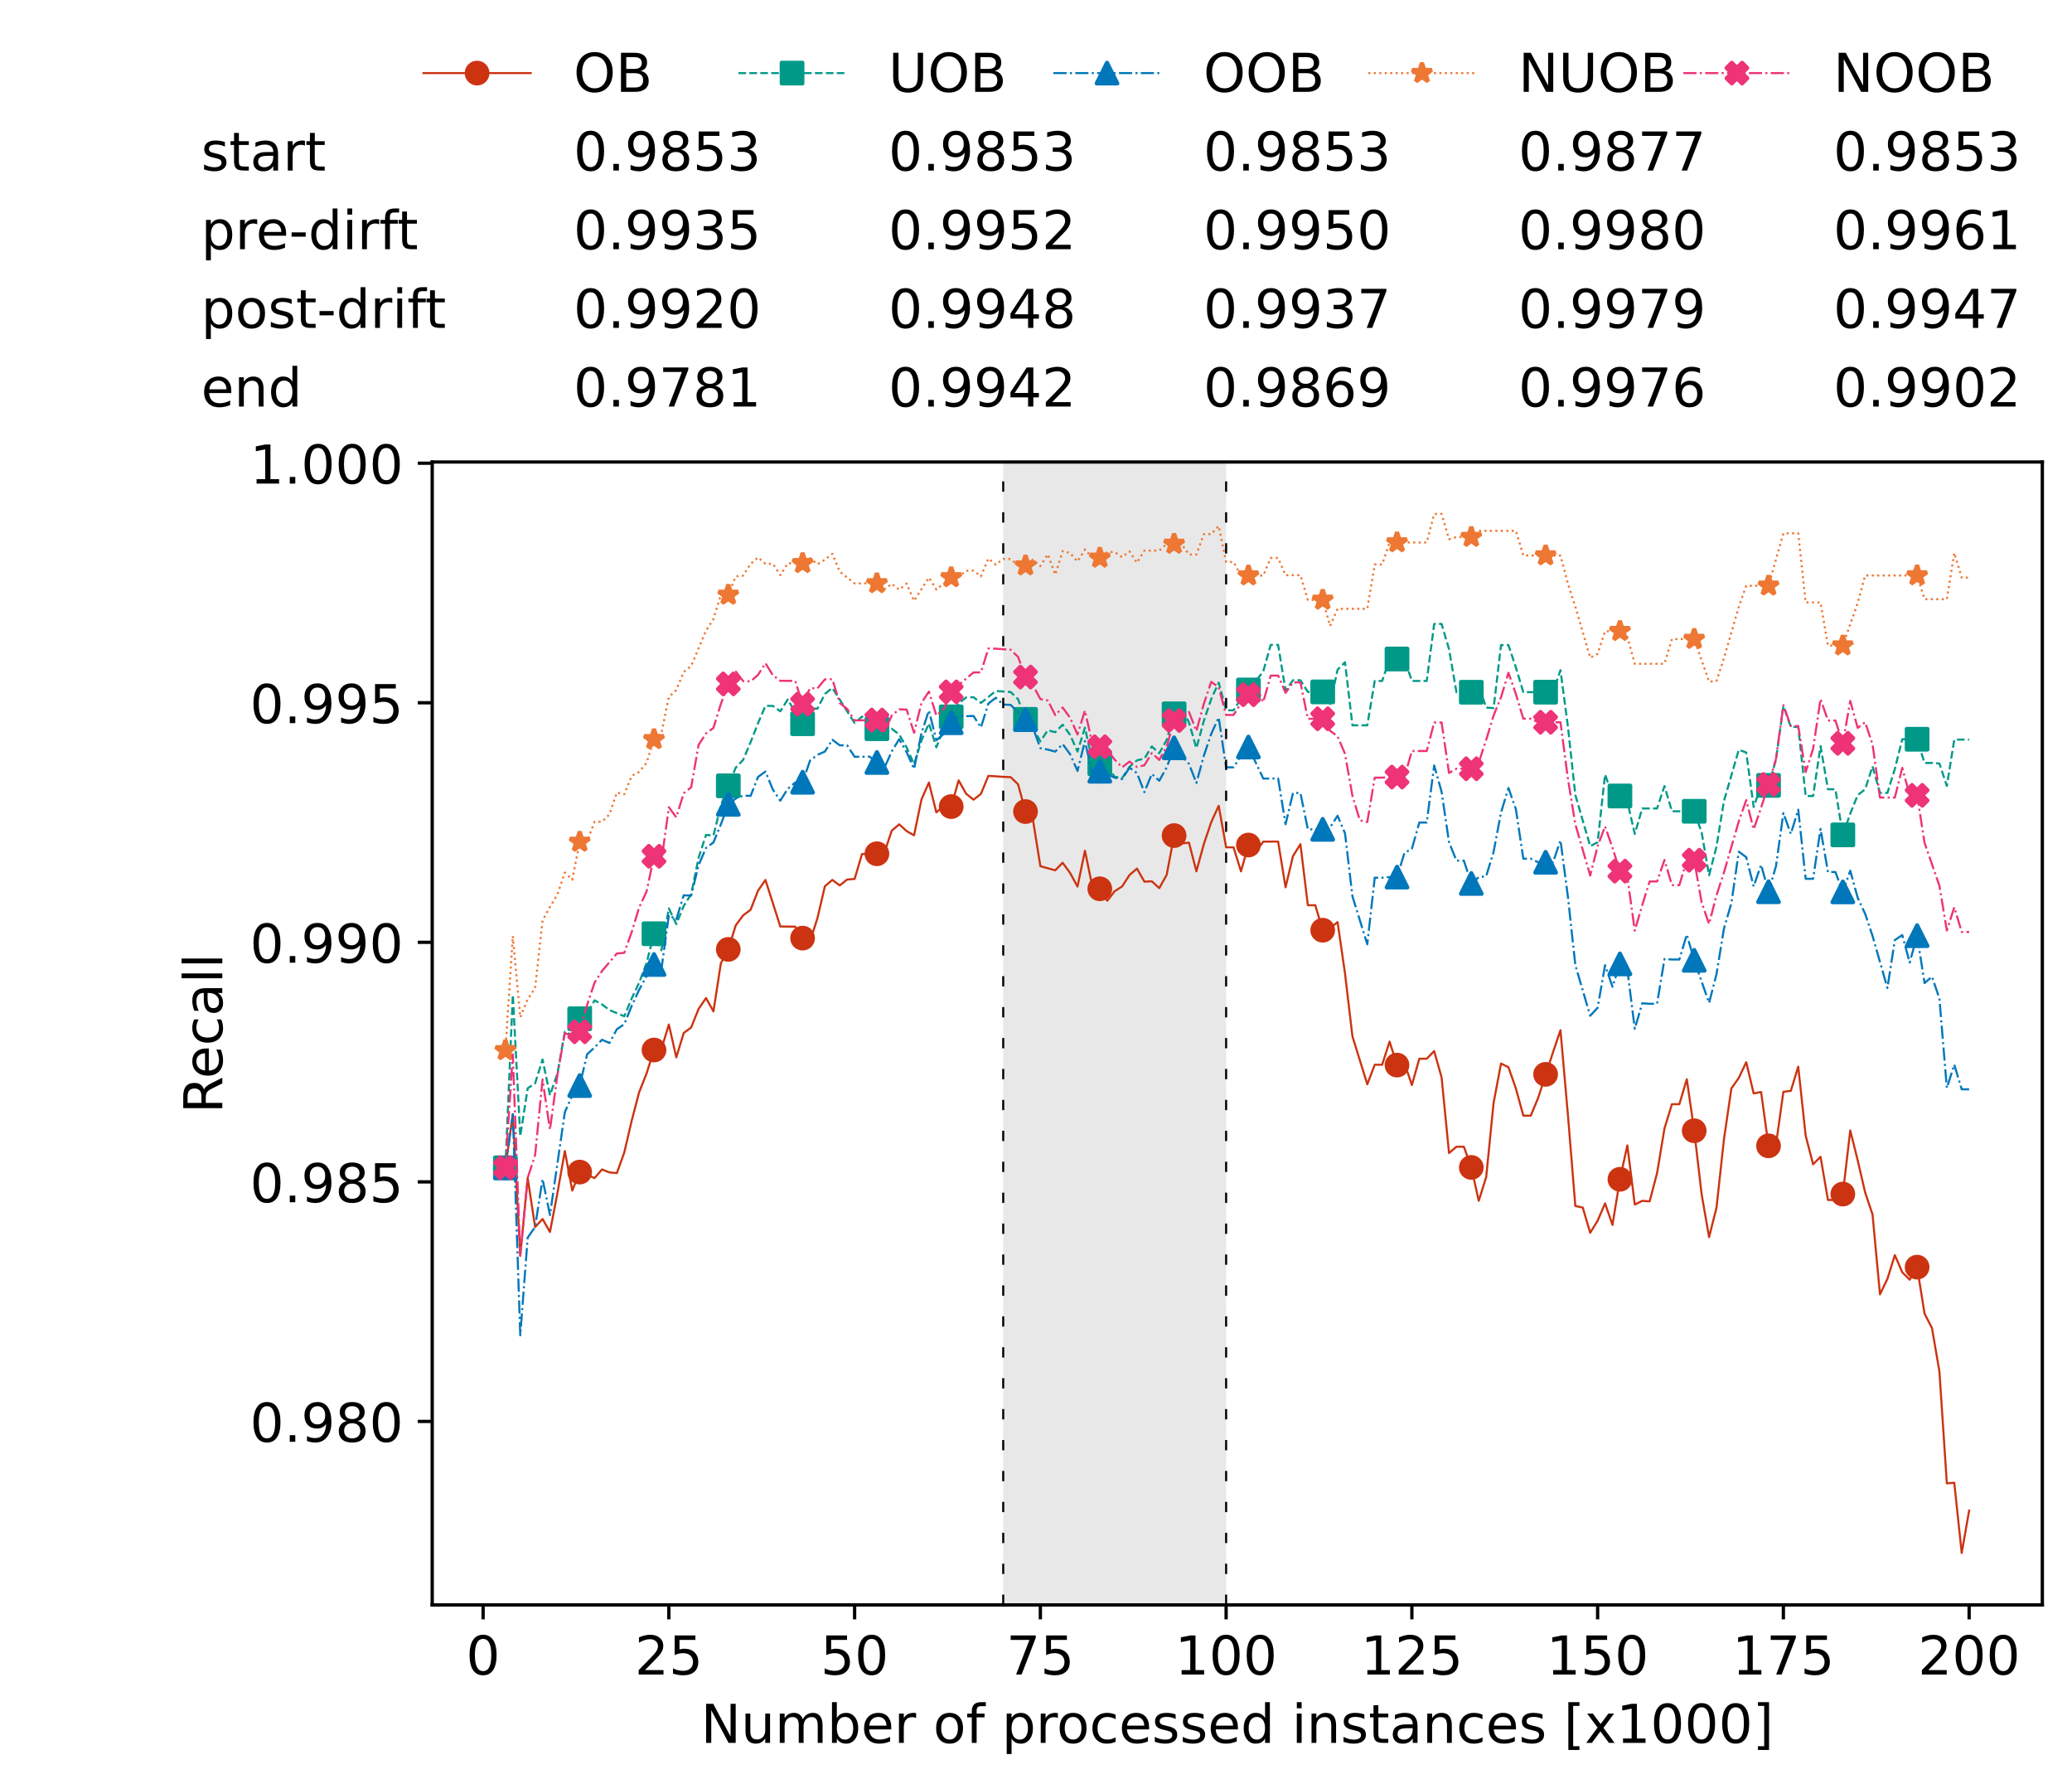 <?xml version="1.0" encoding="utf-8" standalone="no"?>
<!DOCTYPE svg PUBLIC "-//W3C//DTD SVG 1.1//EN"
  "http://www.w3.org/Graphics/SVG/1.1/DTD/svg11.dtd">
<!-- Created with matplotlib (https://matplotlib.org/) -->
<svg height="432.615pt" version="1.1" viewBox="0 0 502.65 432.615" width="502.65pt" xmlns="http://www.w3.org/2000/svg" xmlns:xlink="http://www.w3.org/1999/xlink">
 <defs>
  <style type="text/css">*{stroke-linecap:butt;stroke-linejoin:round;}</style>
 </defs>
 <g id="figure_1">
  <g id="patch_1">
   <path d="M 0 432.615 
L 502.65 432.615 
L 502.65 0 
L 0 0 
z
" style="fill:#ffffff;"/>
  </g>
  <g id="axes_1">
   <g id="patch_2">
    <path d="M 104.85 389.252 
L 495.45 389.252 
L 495.45 112.052 
L 104.85 112.052 
z
" style="fill:#ffffff;"/>
   </g>
   <g id="patch_3">
    <path clip-path="url(#peccb7d8626)" d="M 297.446 389.252 
L 297.446 112.052 
L 243.372 112.052 
L 243.372 389.252 
z
" style="fill:#d3d3d3;opacity:0.5;"/>
   </g>
   <g id="matplotlib.axis_1">
    <g id="xtick_1">
     <g id="line2d_1">
      <defs>
       <path d="M 0 0 
L 0 3.5 
" id="m70a924ae25" style="stroke:#000000;stroke-width:0.8;"/>
      </defs>
      <g>
       <use style="stroke:#000000;stroke-width:0.8;" x="117.197" xlink:href="#m70a924ae25" y="389.252"/>
      </g>
     </g>
     <g id="text_1">
      <!-- 0 -->
      <g transform="translate(113.061 406.13)scale(0.13 -0.13)">
       <defs>
        <path d="M 31.781 66.406 
Q 24.172 66.406 20.328 58.906 
Q 16.5 51.422 16.5 36.375 
Q 16.5 21.391 20.328 13.891 
Q 24.172 6.391 31.781 6.391 
Q 39.453 6.391 43.281 13.891 
Q 47.125 21.391 47.125 36.375 
Q 47.125 51.422 43.281 58.906 
Q 39.453 66.406 31.781 66.406 
z
M 31.781 74.219 
Q 44.047 74.219 50.516 64.516 
Q 56.984 54.828 56.984 36.375 
Q 56.984 17.969 50.516 8.266 
Q 44.047 -1.422 31.781 -1.422 
Q 19.531 -1.422 13.062 8.266 
Q 6.594 17.969 6.594 36.375 
Q 6.594 54.828 13.062 64.516 
Q 19.531 74.219 31.781 74.219 
z
" id="DejaVuSans-48"/>
       </defs>
       <use xlink:href="#DejaVuSans-48"/>
      </g>
     </g>
    </g>
    <g id="xtick_2">
     <g id="line2d_2">
      <g>
       <use style="stroke:#000000;stroke-width:0.8;" x="162.259" xlink:href="#m70a924ae25" y="389.252"/>
      </g>
     </g>
     <g id="text_2">
      <!-- 25 -->
      <g transform="translate(153.988 406.13)scale(0.13 -0.13)">
       <defs>
        <path d="M 19.188 8.297 
L 53.609 8.297 
L 53.609 0 
L 7.328 0 
L 7.328 8.297 
Q 12.938 14.109 22.625 23.891 
Q 32.328 33.688 34.812 36.531 
Q 39.547 41.844 41.422 45.531 
Q 43.312 49.219 43.312 52.781 
Q 43.312 58.594 39.234 62.25 
Q 35.156 65.922 28.609 65.922 
Q 23.969 65.922 18.812 64.312 
Q 13.672 62.703 7.812 59.422 
L 7.812 69.391 
Q 13.766 71.781 18.938 73 
Q 24.125 74.219 28.422 74.219 
Q 39.75 74.219 46.484 68.547 
Q 53.219 62.891 53.219 53.422 
Q 53.219 48.922 51.531 44.891 
Q 49.859 40.875 45.406 35.406 
Q 44.188 33.984 37.641 27.219 
Q 31.109 20.453 19.188 8.297 
z
" id="DejaVuSans-50"/>
        <path d="M 10.797 72.906 
L 49.516 72.906 
L 49.516 64.594 
L 19.828 64.594 
L 19.828 46.734 
Q 21.969 47.469 24.109 47.828 
Q 26.266 48.188 28.422 48.188 
Q 40.625 48.188 47.75 41.5 
Q 54.891 34.812 54.891 23.391 
Q 54.891 11.625 47.562 5.094 
Q 40.234 -1.422 26.906 -1.422 
Q 22.312 -1.422 17.547 -0.641 
Q 12.797 0.141 7.719 1.703 
L 7.719 11.625 
Q 12.109 9.234 16.797 8.062 
Q 21.484 6.891 26.703 6.891 
Q 35.156 6.891 40.078 11.328 
Q 45.016 15.766 45.016 23.391 
Q 45.016 31 40.078 35.438 
Q 35.156 39.891 26.703 39.891 
Q 22.75 39.891 18.812 39.016 
Q 14.891 38.141 10.797 36.281 
z
" id="DejaVuSans-53"/>
       </defs>
       <use xlink:href="#DejaVuSans-50"/>
       <use x="63.623" xlink:href="#DejaVuSans-53"/>
      </g>
     </g>
    </g>
    <g id="xtick_3">
     <g id="line2d_3">
      <g>
       <use style="stroke:#000000;stroke-width:0.8;" x="207.322" xlink:href="#m70a924ae25" y="389.252"/>
      </g>
     </g>
     <g id="text_3">
      <!-- 50 -->
      <g transform="translate(199.05 406.13)scale(0.13 -0.13)">
       <use xlink:href="#DejaVuSans-53"/>
       <use x="63.623" xlink:href="#DejaVuSans-48"/>
      </g>
     </g>
    </g>
    <g id="xtick_4">
     <g id="line2d_4">
      <g>
       <use style="stroke:#000000;stroke-width:0.8;" x="252.384" xlink:href="#m70a924ae25" y="389.252"/>
      </g>
     </g>
     <g id="text_4">
      <!-- 75 -->
      <g transform="translate(244.113 406.13)scale(0.13 -0.13)">
       <defs>
        <path d="M 8.203 72.906 
L 55.078 72.906 
L 55.078 68.703 
L 28.609 0 
L 18.312 0 
L 43.219 64.594 
L 8.203 64.594 
z
" id="DejaVuSans-55"/>
       </defs>
       <use xlink:href="#DejaVuSans-55"/>
       <use x="63.623" xlink:href="#DejaVuSans-53"/>
      </g>
     </g>
    </g>
    <g id="xtick_5">
     <g id="line2d_5">
      <g>
       <use style="stroke:#000000;stroke-width:0.8;" x="297.446" xlink:href="#m70a924ae25" y="389.252"/>
      </g>
     </g>
     <g id="text_5">
      <!-- 100 -->
      <g transform="translate(285.039 406.13)scale(0.13 -0.13)">
       <defs>
        <path d="M 12.406 8.297 
L 28.516 8.297 
L 28.516 63.922 
L 10.984 60.406 
L 10.984 69.391 
L 28.422 72.906 
L 38.281 72.906 
L 38.281 8.297 
L 54.391 8.297 
L 54.391 0 
L 12.406 0 
z
" id="DejaVuSans-49"/>
       </defs>
       <use xlink:href="#DejaVuSans-49"/>
       <use x="63.623" xlink:href="#DejaVuSans-48"/>
       <use x="127.246" xlink:href="#DejaVuSans-48"/>
      </g>
     </g>
    </g>
    <g id="xtick_6">
     <g id="line2d_6">
      <g>
       <use style="stroke:#000000;stroke-width:0.8;" x="342.509" xlink:href="#m70a924ae25" y="389.252"/>
      </g>
     </g>
     <g id="text_6">
      <!-- 125 -->
      <g transform="translate(330.102 406.13)scale(0.13 -0.13)">
       <use xlink:href="#DejaVuSans-49"/>
       <use x="63.623" xlink:href="#DejaVuSans-50"/>
       <use x="127.246" xlink:href="#DejaVuSans-53"/>
      </g>
     </g>
    </g>
    <g id="xtick_7">
     <g id="line2d_7">
      <g>
       <use style="stroke:#000000;stroke-width:0.8;" x="387.571" xlink:href="#m70a924ae25" y="389.252"/>
      </g>
     </g>
     <g id="text_7">
      <!-- 150 -->
      <g transform="translate(375.164 406.13)scale(0.13 -0.13)">
       <use xlink:href="#DejaVuSans-49"/>
       <use x="63.623" xlink:href="#DejaVuSans-53"/>
       <use x="127.246" xlink:href="#DejaVuSans-48"/>
      </g>
     </g>
    </g>
    <g id="xtick_8">
     <g id="line2d_8">
      <g>
       <use style="stroke:#000000;stroke-width:0.8;" x="432.633" xlink:href="#m70a924ae25" y="389.252"/>
      </g>
     </g>
     <g id="text_8">
      <!-- 175 -->
      <g transform="translate(420.226 406.13)scale(0.13 -0.13)">
       <use xlink:href="#DejaVuSans-49"/>
       <use x="63.623" xlink:href="#DejaVuSans-55"/>
       <use x="127.246" xlink:href="#DejaVuSans-53"/>
      </g>
     </g>
    </g>
    <g id="xtick_9">
     <g id="line2d_9">
      <g>
       <use style="stroke:#000000;stroke-width:0.8;" x="477.695" xlink:href="#m70a924ae25" y="389.252"/>
      </g>
     </g>
     <g id="text_9">
      <!-- 200 -->
      <g transform="translate(465.289 406.13)scale(0.13 -0.13)">
       <use xlink:href="#DejaVuSans-50"/>
       <use x="63.623" xlink:href="#DejaVuSans-48"/>
       <use x="127.246" xlink:href="#DejaVuSans-48"/>
      </g>
     </g>
    </g>
    <g id="text_10">
     <!-- Number of processed instances [x1000] -->
     <g transform="translate(170.025 422.711)scale(0.13 -0.13)">
      <defs>
       <path d="M 9.812 72.906 
L 23.094 72.906 
L 55.422 11.922 
L 55.422 72.906 
L 64.984 72.906 
L 64.984 0 
L 51.703 0 
L 19.391 60.984 
L 19.391 0 
L 9.812 0 
z
" id="DejaVuSans-78"/>
       <path d="M 8.5 21.578 
L 8.5 54.688 
L 17.484 54.688 
L 17.484 21.922 
Q 17.484 14.156 20.5 10.266 
Q 23.531 6.391 29.594 6.391 
Q 36.859 6.391 41.078 11.031 
Q 45.312 15.672 45.312 23.688 
L 45.312 54.688 
L 54.297 54.688 
L 54.297 0 
L 45.312 0 
L 45.312 8.406 
Q 42.047 3.422 37.719 1 
Q 33.406 -1.422 27.688 -1.422 
Q 18.266 -1.422 13.375 4.438 
Q 8.5 10.297 8.5 21.578 
z
M 31.109 56 
z
" id="DejaVuSans-117"/>
       <path d="M 52 44.188 
Q 55.375 50.25 60.062 53.125 
Q 64.75 56 71.094 56 
Q 79.641 56 84.281 50.016 
Q 88.922 44.047 88.922 33.016 
L 88.922 0 
L 79.891 0 
L 79.891 32.719 
Q 79.891 40.578 77.094 44.375 
Q 74.312 48.188 68.609 48.188 
Q 61.625 48.188 57.562 43.547 
Q 53.516 38.922 53.516 30.906 
L 53.516 0 
L 44.484 0 
L 44.484 32.719 
Q 44.484 40.625 41.703 44.406 
Q 38.922 48.188 33.109 48.188 
Q 26.219 48.188 22.156 43.531 
Q 18.109 38.875 18.109 30.906 
L 18.109 0 
L 9.078 0 
L 9.078 54.688 
L 18.109 54.688 
L 18.109 46.188 
Q 21.188 51.219 25.484 53.609 
Q 29.781 56 35.688 56 
Q 41.656 56 45.828 52.969 
Q 50 49.953 52 44.188 
z
" id="DejaVuSans-109"/>
       <path d="M 48.688 27.297 
Q 48.688 37.203 44.609 42.844 
Q 40.531 48.484 33.406 48.484 
Q 26.266 48.484 22.188 42.844 
Q 18.109 37.203 18.109 27.297 
Q 18.109 17.391 22.188 11.75 
Q 26.266 6.109 33.406 6.109 
Q 40.531 6.109 44.609 11.75 
Q 48.688 17.391 48.688 27.297 
z
M 18.109 46.391 
Q 20.953 51.266 25.266 53.625 
Q 29.594 56 35.594 56 
Q 45.562 56 51.781 48.094 
Q 58.016 40.188 58.016 27.297 
Q 58.016 14.406 51.781 6.484 
Q 45.562 -1.422 35.594 -1.422 
Q 29.594 -1.422 25.266 0.953 
Q 20.953 3.328 18.109 8.203 
L 18.109 0 
L 9.078 0 
L 9.078 75.984 
L 18.109 75.984 
z
" id="DejaVuSans-98"/>
       <path d="M 56.203 29.594 
L 56.203 25.203 
L 14.891 25.203 
Q 15.484 15.922 20.484 11.062 
Q 25.484 6.203 34.422 6.203 
Q 39.594 6.203 44.453 7.469 
Q 49.312 8.734 54.109 11.281 
L 54.109 2.781 
Q 49.266 0.734 44.188 -0.344 
Q 39.109 -1.422 33.891 -1.422 
Q 20.797 -1.422 13.156 6.188 
Q 5.516 13.812 5.516 26.812 
Q 5.516 40.234 12.766 48.109 
Q 20.016 56 32.328 56 
Q 43.359 56 49.781 48.891 
Q 56.203 41.797 56.203 29.594 
z
M 47.219 32.234 
Q 47.125 39.594 43.094 43.984 
Q 39.062 48.391 32.422 48.391 
Q 24.906 48.391 20.391 44.141 
Q 15.875 39.891 15.188 32.172 
z
" id="DejaVuSans-101"/>
       <path d="M 41.109 46.297 
Q 39.594 47.172 37.812 47.578 
Q 36.031 48 33.891 48 
Q 26.266 48 22.188 43.047 
Q 18.109 38.094 18.109 28.812 
L 18.109 0 
L 9.078 0 
L 9.078 54.688 
L 18.109 54.688 
L 18.109 46.188 
Q 20.953 51.172 25.484 53.578 
Q 30.031 56 36.531 56 
Q 37.453 56 38.578 55.875 
Q 39.703 55.766 41.062 55.516 
z
" id="DejaVuSans-114"/>
       <path id="DejaVuSans-32"/>
       <path d="M 30.609 48.391 
Q 23.391 48.391 19.188 42.75 
Q 14.984 37.109 14.984 27.297 
Q 14.984 17.484 19.156 11.844 
Q 23.344 6.203 30.609 6.203 
Q 37.797 6.203 41.984 11.859 
Q 46.188 17.531 46.188 27.297 
Q 46.188 37.016 41.984 42.703 
Q 37.797 48.391 30.609 48.391 
z
M 30.609 56 
Q 42.328 56 49.016 48.375 
Q 55.719 40.766 55.719 27.297 
Q 55.719 13.875 49.016 6.219 
Q 42.328 -1.422 30.609 -1.422 
Q 18.844 -1.422 12.172 6.219 
Q 5.516 13.875 5.516 27.297 
Q 5.516 40.766 12.172 48.375 
Q 18.844 56 30.609 56 
z
" id="DejaVuSans-111"/>
       <path d="M 37.109 75.984 
L 37.109 68.5 
L 28.516 68.5 
Q 23.688 68.5 21.797 66.547 
Q 19.922 64.594 19.922 59.516 
L 19.922 54.688 
L 34.719 54.688 
L 34.719 47.703 
L 19.922 47.703 
L 19.922 0 
L 10.891 0 
L 10.891 47.703 
L 2.297 47.703 
L 2.297 54.688 
L 10.891 54.688 
L 10.891 58.5 
Q 10.891 67.625 15.141 71.797 
Q 19.391 75.984 28.609 75.984 
z
" id="DejaVuSans-102"/>
       <path d="M 18.109 8.203 
L 18.109 -20.797 
L 9.078 -20.797 
L 9.078 54.688 
L 18.109 54.688 
L 18.109 46.391 
Q 20.953 51.266 25.266 53.625 
Q 29.594 56 35.594 56 
Q 45.562 56 51.781 48.094 
Q 58.016 40.188 58.016 27.297 
Q 58.016 14.406 51.781 6.484 
Q 45.562 -1.422 35.594 -1.422 
Q 29.594 -1.422 25.266 0.953 
Q 20.953 3.328 18.109 8.203 
z
M 48.688 27.297 
Q 48.688 37.203 44.609 42.844 
Q 40.531 48.484 33.406 48.484 
Q 26.266 48.484 22.188 42.844 
Q 18.109 37.203 18.109 27.297 
Q 18.109 17.391 22.188 11.75 
Q 26.266 6.109 33.406 6.109 
Q 40.531 6.109 44.609 11.75 
Q 48.688 17.391 48.688 27.297 
z
" id="DejaVuSans-112"/>
       <path d="M 48.781 52.594 
L 48.781 44.188 
Q 44.969 46.297 41.141 47.344 
Q 37.312 48.391 33.406 48.391 
Q 24.656 48.391 19.812 42.844 
Q 14.984 37.312 14.984 27.297 
Q 14.984 17.281 19.812 11.734 
Q 24.656 6.203 33.406 6.203 
Q 37.312 6.203 41.141 7.25 
Q 44.969 8.297 48.781 10.406 
L 48.781 2.094 
Q 45.016 0.344 40.984 -0.531 
Q 36.969 -1.422 32.422 -1.422 
Q 20.062 -1.422 12.781 6.344 
Q 5.516 14.109 5.516 27.297 
Q 5.516 40.672 12.859 48.328 
Q 20.219 56 33.016 56 
Q 37.156 56 41.109 55.141 
Q 45.062 54.297 48.781 52.594 
z
" id="DejaVuSans-99"/>
       <path d="M 44.281 53.078 
L 44.281 44.578 
Q 40.484 46.531 36.375 47.5 
Q 32.281 48.484 27.875 48.484 
Q 21.188 48.484 17.844 46.438 
Q 14.5 44.391 14.5 40.281 
Q 14.5 37.156 16.891 35.375 
Q 19.281 33.594 26.516 31.984 
L 29.594 31.297 
Q 39.156 29.25 43.188 25.516 
Q 47.219 21.781 47.219 15.094 
Q 47.219 7.469 41.188 3.016 
Q 35.156 -1.422 24.609 -1.422 
Q 20.219 -1.422 15.453 -0.562 
Q 10.688 0.297 5.422 2 
L 5.422 11.281 
Q 10.406 8.688 15.234 7.391 
Q 20.062 6.109 24.812 6.109 
Q 31.156 6.109 34.562 8.281 
Q 37.984 10.453 37.984 14.406 
Q 37.984 18.062 35.516 20.016 
Q 33.062 21.969 24.703 23.781 
L 21.578 24.516 
Q 13.234 26.266 9.516 29.906 
Q 5.812 33.547 5.812 39.891 
Q 5.812 47.609 11.281 51.797 
Q 16.75 56 26.812 56 
Q 31.781 56 36.172 55.266 
Q 40.578 54.547 44.281 53.078 
z
" id="DejaVuSans-115"/>
       <path d="M 45.406 46.391 
L 45.406 75.984 
L 54.391 75.984 
L 54.391 0 
L 45.406 0 
L 45.406 8.203 
Q 42.578 3.328 38.25 0.953 
Q 33.938 -1.422 27.875 -1.422 
Q 17.969 -1.422 11.734 6.484 
Q 5.516 14.406 5.516 27.297 
Q 5.516 40.188 11.734 48.094 
Q 17.969 56 27.875 56 
Q 33.938 56 38.25 53.625 
Q 42.578 51.266 45.406 46.391 
z
M 14.797 27.297 
Q 14.797 17.391 18.875 11.75 
Q 22.953 6.109 30.078 6.109 
Q 37.203 6.109 41.297 11.75 
Q 45.406 17.391 45.406 27.297 
Q 45.406 37.203 41.297 42.844 
Q 37.203 48.484 30.078 48.484 
Q 22.953 48.484 18.875 42.844 
Q 14.797 37.203 14.797 27.297 
z
" id="DejaVuSans-100"/>
       <path d="M 9.422 54.688 
L 18.406 54.688 
L 18.406 0 
L 9.422 0 
z
M 9.422 75.984 
L 18.406 75.984 
L 18.406 64.594 
L 9.422 64.594 
z
" id="DejaVuSans-105"/>
       <path d="M 54.891 33.016 
L 54.891 0 
L 45.906 0 
L 45.906 32.719 
Q 45.906 40.484 42.875 44.328 
Q 39.844 48.188 33.797 48.188 
Q 26.516 48.188 22.312 43.547 
Q 18.109 38.922 18.109 30.906 
L 18.109 0 
L 9.078 0 
L 9.078 54.688 
L 18.109 54.688 
L 18.109 46.188 
Q 21.344 51.125 25.703 53.562 
Q 30.078 56 35.797 56 
Q 45.219 56 50.047 50.172 
Q 54.891 44.344 54.891 33.016 
z
" id="DejaVuSans-110"/>
       <path d="M 18.312 70.219 
L 18.312 54.688 
L 36.812 54.688 
L 36.812 47.703 
L 18.312 47.703 
L 18.312 18.016 
Q 18.312 11.328 20.141 9.422 
Q 21.969 7.516 27.594 7.516 
L 36.812 7.516 
L 36.812 0 
L 27.594 0 
Q 17.188 0 13.234 3.875 
Q 9.281 7.766 9.281 18.016 
L 9.281 47.703 
L 2.688 47.703 
L 2.688 54.688 
L 9.281 54.688 
L 9.281 70.219 
z
" id="DejaVuSans-116"/>
       <path d="M 34.281 27.484 
Q 23.391 27.484 19.188 25 
Q 14.984 22.516 14.984 16.5 
Q 14.984 11.719 18.141 8.906 
Q 21.297 6.109 26.703 6.109 
Q 34.188 6.109 38.703 11.406 
Q 43.219 16.703 43.219 25.484 
L 43.219 27.484 
z
M 52.203 31.203 
L 52.203 0 
L 43.219 0 
L 43.219 8.297 
Q 40.141 3.328 35.547 0.953 
Q 30.953 -1.422 24.312 -1.422 
Q 15.922 -1.422 10.953 3.297 
Q 6 8.016 6 15.922 
Q 6 25.141 12.172 29.828 
Q 18.359 34.516 30.609 34.516 
L 43.219 34.516 
L 43.219 35.406 
Q 43.219 41.609 39.141 45 
Q 35.062 48.391 27.688 48.391 
Q 23 48.391 18.547 47.266 
Q 14.109 46.141 10.016 43.891 
L 10.016 52.203 
Q 14.938 54.109 19.578 55.047 
Q 24.219 56 28.609 56 
Q 40.484 56 46.344 49.844 
Q 52.203 43.703 52.203 31.203 
z
" id="DejaVuSans-97"/>
       <path d="M 8.594 75.984 
L 29.297 75.984 
L 29.297 69 
L 17.578 69 
L 17.578 -6.203 
L 29.297 -6.203 
L 29.297 -13.188 
L 8.594 -13.188 
z
" id="DejaVuSans-91"/>
       <path d="M 54.891 54.688 
L 35.109 28.078 
L 55.906 0 
L 45.312 0 
L 29.391 21.484 
L 13.484 0 
L 2.875 0 
L 24.125 28.609 
L 4.688 54.688 
L 15.281 54.688 
L 29.781 35.203 
L 44.281 54.688 
z
" id="DejaVuSans-120"/>
       <path d="M 30.422 75.984 
L 30.422 -13.188 
L 9.719 -13.188 
L 9.719 -6.203 
L 21.391 -6.203 
L 21.391 69 
L 9.719 69 
L 9.719 75.984 
z
" id="DejaVuSans-93"/>
      </defs>
      <use xlink:href="#DejaVuSans-78"/>
      <use x="74.805" xlink:href="#DejaVuSans-117"/>
      <use x="138.184" xlink:href="#DejaVuSans-109"/>
      <use x="235.596" xlink:href="#DejaVuSans-98"/>
      <use x="299.072" xlink:href="#DejaVuSans-101"/>
      <use x="360.596" xlink:href="#DejaVuSans-114"/>
      <use x="401.709" xlink:href="#DejaVuSans-32"/>
      <use x="433.496" xlink:href="#DejaVuSans-111"/>
      <use x="494.678" xlink:href="#DejaVuSans-102"/>
      <use x="529.883" xlink:href="#DejaVuSans-32"/>
      <use x="561.67" xlink:href="#DejaVuSans-112"/>
      <use x="625.146" xlink:href="#DejaVuSans-114"/>
      <use x="664.01" xlink:href="#DejaVuSans-111"/>
      <use x="725.191" xlink:href="#DejaVuSans-99"/>
      <use x="780.172" xlink:href="#DejaVuSans-101"/>
      <use x="841.695" xlink:href="#DejaVuSans-115"/>
      <use x="893.795" xlink:href="#DejaVuSans-115"/>
      <use x="945.895" xlink:href="#DejaVuSans-101"/>
      <use x="1007.418" xlink:href="#DejaVuSans-100"/>
      <use x="1070.895" xlink:href="#DejaVuSans-32"/>
      <use x="1102.682" xlink:href="#DejaVuSans-105"/>
      <use x="1130.465" xlink:href="#DejaVuSans-110"/>
      <use x="1193.844" xlink:href="#DejaVuSans-115"/>
      <use x="1245.943" xlink:href="#DejaVuSans-116"/>
      <use x="1285.152" xlink:href="#DejaVuSans-97"/>
      <use x="1346.432" xlink:href="#DejaVuSans-110"/>
      <use x="1409.811" xlink:href="#DejaVuSans-99"/>
      <use x="1464.791" xlink:href="#DejaVuSans-101"/>
      <use x="1526.314" xlink:href="#DejaVuSans-115"/>
      <use x="1578.414" xlink:href="#DejaVuSans-32"/>
      <use x="1610.201" xlink:href="#DejaVuSans-91"/>
      <use x="1649.215" xlink:href="#DejaVuSans-120"/>
      <use x="1708.395" xlink:href="#DejaVuSans-49"/>
      <use x="1772.018" xlink:href="#DejaVuSans-48"/>
      <use x="1835.641" xlink:href="#DejaVuSans-48"/>
      <use x="1899.264" xlink:href="#DejaVuSans-48"/>
      <use x="1962.887" xlink:href="#DejaVuSans-93"/>
     </g>
    </g>
   </g>
   <g id="matplotlib.axis_2">
    <g id="ytick_1">
     <g id="line2d_10">
      <defs>
       <path d="M 0 0 
L -3.5 0 
" id="m067b7d7630" style="stroke:#000000;stroke-width:0.8;"/>
      </defs>
      <g>
       <use style="stroke:#000000;stroke-width:0.8;" x="104.85" xlink:href="#m067b7d7630" y="344.746"/>
      </g>
     </g>
     <g id="text_11">
      <!-- 0.980 -->
      <g transform="translate(60.633 349.685)scale(0.13 -0.13)">
       <defs>
        <path d="M 10.688 12.406 
L 21 12.406 
L 21 0 
L 10.688 0 
z
" id="DejaVuSans-46"/>
        <path d="M 10.984 1.516 
L 10.984 10.5 
Q 14.703 8.734 18.5 7.812 
Q 22.312 6.891 25.984 6.891 
Q 35.75 6.891 40.891 13.453 
Q 46.047 20.016 46.781 33.406 
Q 43.953 29.203 39.594 26.953 
Q 35.25 24.703 29.984 24.703 
Q 19.047 24.703 12.672 31.312 
Q 6.297 37.938 6.297 49.422 
Q 6.297 60.641 12.938 67.422 
Q 19.578 74.219 30.609 74.219 
Q 43.266 74.219 49.922 64.516 
Q 56.594 54.828 56.594 36.375 
Q 56.594 19.141 48.406 8.859 
Q 40.234 -1.422 26.422 -1.422 
Q 22.703 -1.422 18.891 -0.688 
Q 15.094 0.047 10.984 1.516 
z
M 30.609 32.422 
Q 37.25 32.422 41.125 36.953 
Q 45.016 41.5 45.016 49.422 
Q 45.016 57.281 41.125 61.844 
Q 37.25 66.406 30.609 66.406 
Q 23.969 66.406 20.094 61.844 
Q 16.219 57.281 16.219 49.422 
Q 16.219 41.5 20.094 36.953 
Q 23.969 32.422 30.609 32.422 
z
" id="DejaVuSans-57"/>
        <path d="M 31.781 34.625 
Q 24.75 34.625 20.719 30.859 
Q 16.703 27.094 16.703 20.516 
Q 16.703 13.922 20.719 10.156 
Q 24.75 6.391 31.781 6.391 
Q 38.812 6.391 42.859 10.172 
Q 46.922 13.969 46.922 20.516 
Q 46.922 27.094 42.891 30.859 
Q 38.875 34.625 31.781 34.625 
z
M 21.922 38.812 
Q 15.578 40.375 12.031 44.719 
Q 8.5 49.078 8.5 55.328 
Q 8.5 64.062 14.719 69.141 
Q 20.953 74.219 31.781 74.219 
Q 42.672 74.219 48.875 69.141 
Q 55.078 64.062 55.078 55.328 
Q 55.078 49.078 51.531 44.719 
Q 48 40.375 41.703 38.812 
Q 48.828 37.156 52.797 32.312 
Q 56.781 27.484 56.781 20.516 
Q 56.781 9.906 50.312 4.234 
Q 43.844 -1.422 31.781 -1.422 
Q 19.734 -1.422 13.25 4.234 
Q 6.781 9.906 6.781 20.516 
Q 6.781 27.484 10.781 32.312 
Q 14.797 37.156 21.922 38.812 
z
M 18.312 54.391 
Q 18.312 48.734 21.844 45.562 
Q 25.391 42.391 31.781 42.391 
Q 38.141 42.391 41.719 45.562 
Q 45.312 48.734 45.312 54.391 
Q 45.312 60.062 41.719 63.234 
Q 38.141 66.406 31.781 66.406 
Q 25.391 66.406 21.844 63.234 
Q 18.312 60.062 18.312 54.391 
z
" id="DejaVuSans-56"/>
       </defs>
       <use xlink:href="#DejaVuSans-48"/>
       <use x="63.623" xlink:href="#DejaVuSans-46"/>
       <use x="95.41" xlink:href="#DejaVuSans-57"/>
       <use x="159.033" xlink:href="#DejaVuSans-56"/>
       <use x="222.656" xlink:href="#DejaVuSans-48"/>
      </g>
     </g>
    </g>
    <g id="ytick_2">
     <g id="line2d_11">
      <g>
       <use style="stroke:#000000;stroke-width:0.8;" x="104.85" xlink:href="#m067b7d7630" y="286.647"/>
      </g>
     </g>
     <g id="text_12">
      <!-- 0.985 -->
      <g transform="translate(60.633 291.586)scale(0.13 -0.13)">
       <use xlink:href="#DejaVuSans-48"/>
       <use x="63.623" xlink:href="#DejaVuSans-46"/>
       <use x="95.41" xlink:href="#DejaVuSans-57"/>
       <use x="159.033" xlink:href="#DejaVuSans-56"/>
       <use x="222.656" xlink:href="#DejaVuSans-53"/>
      </g>
     </g>
    </g>
    <g id="ytick_3">
     <g id="line2d_12">
      <g>
       <use style="stroke:#000000;stroke-width:0.8;" x="104.85" xlink:href="#m067b7d7630" y="228.547"/>
      </g>
     </g>
     <g id="text_13">
      <!-- 0.990 -->
      <g transform="translate(60.633 233.486)scale(0.13 -0.13)">
       <use xlink:href="#DejaVuSans-48"/>
       <use x="63.623" xlink:href="#DejaVuSans-46"/>
       <use x="95.41" xlink:href="#DejaVuSans-57"/>
       <use x="159.033" xlink:href="#DejaVuSans-57"/>
       <use x="222.656" xlink:href="#DejaVuSans-48"/>
      </g>
     </g>
    </g>
    <g id="ytick_4">
     <g id="line2d_13">
      <g>
       <use style="stroke:#000000;stroke-width:0.8;" x="104.85" xlink:href="#m067b7d7630" y="170.447"/>
      </g>
     </g>
     <g id="text_14">
      <!-- 0.995 -->
      <g transform="translate(60.633 175.386)scale(0.13 -0.13)">
       <use xlink:href="#DejaVuSans-48"/>
       <use x="63.623" xlink:href="#DejaVuSans-46"/>
       <use x="95.41" xlink:href="#DejaVuSans-57"/>
       <use x="159.033" xlink:href="#DejaVuSans-57"/>
       <use x="222.656" xlink:href="#DejaVuSans-53"/>
      </g>
     </g>
    </g>
    <g id="ytick_5">
     <g id="line2d_14">
      <g>
       <use style="stroke:#000000;stroke-width:0.8;" x="104.85" xlink:href="#m067b7d7630" y="112.347"/>
      </g>
     </g>
     <g id="text_15">
      <!-- 1.000 -->
      <g transform="translate(60.633 117.286)scale(0.13 -0.13)">
       <use xlink:href="#DejaVuSans-49"/>
       <use x="63.623" xlink:href="#DejaVuSans-46"/>
       <use x="95.41" xlink:href="#DejaVuSans-48"/>
       <use x="159.033" xlink:href="#DejaVuSans-48"/>
       <use x="222.656" xlink:href="#DejaVuSans-48"/>
      </g>
     </g>
    </g>
    <g id="text_16">
     <!-- Recall -->
     <g transform="translate(53.93 270.044)rotate(-90)scale(0.13 -0.13)">
      <defs>
       <path d="M 44.391 34.188 
Q 47.562 33.109 50.562 29.594 
Q 53.562 26.078 56.594 19.922 
L 66.609 0 
L 56 0 
L 46.688 18.703 
Q 43.062 26.031 39.672 28.422 
Q 36.281 30.812 30.422 30.812 
L 19.672 30.812 
L 19.672 0 
L 9.812 0 
L 9.812 72.906 
L 32.078 72.906 
Q 44.578 72.906 50.734 67.672 
Q 56.891 62.453 56.891 51.906 
Q 56.891 45.016 53.688 40.469 
Q 50.484 35.938 44.391 34.188 
z
M 19.672 64.797 
L 19.672 38.922 
L 32.078 38.922 
Q 39.203 38.922 42.844 42.219 
Q 46.484 45.516 46.484 51.906 
Q 46.484 58.297 42.844 61.547 
Q 39.203 64.797 32.078 64.797 
z
" id="DejaVuSans-82"/>
       <path d="M 9.422 75.984 
L 18.406 75.984 
L 18.406 0 
L 9.422 0 
z
" id="DejaVuSans-108"/>
      </defs>
      <use xlink:href="#DejaVuSans-82"/>
      <use x="64.982" xlink:href="#DejaVuSans-101"/>
      <use x="126.506" xlink:href="#DejaVuSans-99"/>
      <use x="181.486" xlink:href="#DejaVuSans-97"/>
      <use x="242.766" xlink:href="#DejaVuSans-108"/>
      <use x="270.549" xlink:href="#DejaVuSans-108"/>
     </g>
    </g>
   </g>
   <g id="line2d_15"/>
   <g id="line2d_16"/>
   <g id="line2d_17"/>
   <g id="line2d_18"/>
   <g id="line2d_19"/>
   <g id="line2d_20">
    <path clip-path="url(#peccb7d8626)" d="M 122.605 283.229 
L 124.407 270.232 
L 126.21 304.536 
L 128.012 285.685 
L 129.815 297.613 
L 131.617 295.641 
L 133.419 298.8 
L 135.222 289.392 
L 137.024 279.168 
L 138.827 288.762 
L 140.629 284.269 
L 142.432 284.917 
L 144.234 285.718 
L 146.037 283.632 
L 147.839 284.349 
L 149.642 284.52 
L 151.444 279.519 
L 153.247 271.794 
L 155.049 264.916 
L 156.852 260.346 
L 158.654 254.664 
L 160.457 254.386 
L 162.259 248.483 
L 164.062 256.445 
L 165.864 250.534 
L 167.667 249.198 
L 169.469 244.709 
L 171.272 242.061 
L 173.074 245.297 
L 174.877 233.623 
L 176.679 230.26 
L 178.482 224.433 
L 180.284 222.008 
L 182.087 220.653 
L 183.889 216.021 
L 185.692 213.416 
L 189.297 224.712 
L 192.902 224.747 
L 194.704 227.526 
L 196.507 228.327 
L 198.309 222.657 
L 200.112 214.956 
L 201.914 213.408 
L 203.717 214.743 
L 205.519 213.309 
L 207.322 213.176 
L 209.124 207.12 
L 212.729 207.064 
L 214.532 206.819 
L 216.334 201.464 
L 218.137 199.925 
L 219.939 201.571 
L 221.742 202.595 
L 223.544 193.891 
L 225.347 189.791 
L 227.149 197.035 
L 228.952 195.409 
L 230.754 195.622 
L 232.557 189.272 
L 234.359 192.49 
L 236.162 193.955 
L 237.964 192.545 
L 239.767 188.167 
L 243.372 188.41 
L 245.174 188.48 
L 246.976 190.224 
L 248.779 196.829 
L 250.581 198.786 
L 252.384 210.08 
L 255.989 211.08 
L 257.791 209.256 
L 259.594 211.718 
L 261.396 215.025 
L 263.199 206.331 
L 265.001 215.033 
L 266.804 215.563 
L 268.606 218.466 
L 270.409 216.152 
L 272.211 214.995 
L 274.014 212.215 
L 275.816 210.662 
L 277.619 213.828 
L 279.421 213.748 
L 281.224 215.404 
L 283.026 212.185 
L 284.829 202.66 
L 286.631 204.587 
L 288.434 204.372 
L 290.236 211.321 
L 292.039 204.719 
L 293.841 199.388 
L 295.644 195.436 
L 297.446 205.502 
L 299.249 205.502 
L 301.051 211.335 
L 302.854 204.951 
L 304.656 206.5 
L 306.459 204.128 
L 310.064 204.105 
L 311.866 215.198 
L 313.669 207.619 
L 315.471 204.743 
L 317.274 219.554 
L 319.076 219.554 
L 320.879 225.607 
L 322.681 225.126 
L 324.484 223.639 
L 326.286 236.07 
L 328.089 251.359 
L 331.694 262.984 
L 333.496 258.237 
L 335.299 258.237 
L 337.101 252.621 
L 338.904 258.318 
L 340.706 257.829 
L 342.509 263.159 
L 344.311 256.774 
L 346.114 256.774 
L 347.916 254.92 
L 349.719 261.305 
L 351.521 279.652 
L 353.324 278.126 
L 355.126 278.126 
L 356.928 283.141 
L 358.731 291.231 
L 360.533 285.503 
L 362.336 267.475 
L 364.138 257.938 
L 365.941 258.845 
L 367.743 264.009 
L 369.546 270.586 
L 371.348 270.586 
L 373.151 266.263 
L 376.756 255.187 
L 378.558 249.857 
L 380.361 270.363 
L 382.163 292.496 
L 383.966 292.878 
L 385.768 298.988 
L 387.571 296.066 
L 389.373 291.854 
L 391.176 297.088 
L 392.978 286.021 
L 394.781 277.797 
L 396.583 292.147 
L 398.386 291.248 
L 400.188 291.365 
L 401.991 284.529 
L 403.793 273.669 
L 405.596 267.805 
L 407.398 267.805 
L 409.201 261.753 
L 411.003 274.247 
L 412.806 289.672 
L 414.608 300.047 
L 416.411 292.897 
L 418.213 276.351 
L 420.016 263.989 
L 421.818 261.426 
L 423.621 257.621 
L 425.423 265.196 
L 427.226 264.844 
L 429.028 277.901 
L 430.831 277.709 
L 432.633 264.803 
L 434.436 264.574 
L 436.238 258.705 
L 438.041 275.465 
L 439.843 282.381 
L 441.646 280.56 
L 443.448 291.029 
L 445.251 291.029 
L 447.053 289.601 
L 448.856 274.176 
L 450.658 281.407 
L 452.461 289.178 
L 454.263 294.554 
L 456.066 313.92 
L 457.868 310.17 
L 459.671 304.418 
L 461.473 308.57 
L 463.276 310.366 
L 465.078 307.327 
L 466.881 318.595 
L 468.683 322.11 
L 470.485 332.62 
L 472.288 359.769 
L 474.09 359.61 
L 475.893 376.652 
L 477.695 366.369 
L 477.695 366.369 
" style="fill:none;stroke:#cc3311;stroke-linecap:square;stroke-width:0.5;"/>
    <defs>
     <path d="M 0 2.5 
C 0.663 2.5 1.299 2.237 1.768 1.768 
C 2.237 1.299 2.5 0.663 2.5 0 
C 2.5 -0.663 2.237 -1.299 1.768 -1.768 
C 1.299 -2.237 0.663 -2.5 0 -2.5 
C -0.663 -2.5 -1.299 -2.237 -1.768 -1.768 
C -2.237 -1.299 -2.5 -0.663 -2.5 0 
C -2.5 0.663 -2.237 1.299 -1.768 1.768 
C -1.299 2.237 -0.663 2.5 0 2.5 
z
" id="m536610e38b" style="stroke:#cc3311;"/>
    </defs>
    <g clip-path="url(#peccb7d8626)">
     <use style="fill:#cc3311;stroke:#cc3311;" x="122.605" xlink:href="#m536610e38b" y="283.229"/>
     <use style="fill:#cc3311;stroke:#cc3311;" x="140.629" xlink:href="#m536610e38b" y="284.269"/>
     <use style="fill:#cc3311;stroke:#cc3311;" x="158.654" xlink:href="#m536610e38b" y="254.664"/>
     <use style="fill:#cc3311;stroke:#cc3311;" x="176.679" xlink:href="#m536610e38b" y="230.26"/>
     <use style="fill:#cc3311;stroke:#cc3311;" x="194.704" xlink:href="#m536610e38b" y="227.526"/>
     <use style="fill:#cc3311;stroke:#cc3311;" x="212.729" xlink:href="#m536610e38b" y="207.064"/>
     <use style="fill:#cc3311;stroke:#cc3311;" x="230.754" xlink:href="#m536610e38b" y="195.622"/>
     <use style="fill:#cc3311;stroke:#cc3311;" x="248.779" xlink:href="#m536610e38b" y="196.829"/>
     <use style="fill:#cc3311;stroke:#cc3311;" x="266.804" xlink:href="#m536610e38b" y="215.563"/>
     <use style="fill:#cc3311;stroke:#cc3311;" x="284.829" xlink:href="#m536610e38b" y="202.66"/>
     <use style="fill:#cc3311;stroke:#cc3311;" x="302.854" xlink:href="#m536610e38b" y="204.951"/>
     <use style="fill:#cc3311;stroke:#cc3311;" x="320.879" xlink:href="#m536610e38b" y="225.607"/>
     <use style="fill:#cc3311;stroke:#cc3311;" x="338.904" xlink:href="#m536610e38b" y="258.318"/>
     <use style="fill:#cc3311;stroke:#cc3311;" x="356.928" xlink:href="#m536610e38b" y="283.141"/>
     <use style="fill:#cc3311;stroke:#cc3311;" x="374.953" xlink:href="#m536610e38b" y="260.567"/>
     <use style="fill:#cc3311;stroke:#cc3311;" x="392.978" xlink:href="#m536610e38b" y="286.021"/>
     <use style="fill:#cc3311;stroke:#cc3311;" x="411.003" xlink:href="#m536610e38b" y="274.247"/>
     <use style="fill:#cc3311;stroke:#cc3311;" x="429.028" xlink:href="#m536610e38b" y="277.901"/>
     <use style="fill:#cc3311;stroke:#cc3311;" x="447.053" xlink:href="#m536610e38b" y="289.601"/>
     <use style="fill:#cc3311;stroke:#cc3311;" x="465.078" xlink:href="#m536610e38b" y="307.327"/>
    </g>
   </g>
   <g id="line2d_21"/>
   <g id="line2d_22"/>
   <g id="line2d_23"/>
   <g id="line2d_24"/>
   <g id="line2d_25">
    <path clip-path="url(#peccb7d8626)" d="M 122.605 283.229 
L 124.407 241.254 
L 126.21 275.558 
L 128.012 263.951 
L 129.815 262.753 
L 131.617 256.956 
L 133.419 265.641 
L 135.222 260.379 
L 137.024 250.229 
L 138.827 251.038 
L 140.629 247.089 
L 142.432 245.843 
L 144.234 242.612 
L 146.037 243.605 
L 147.839 244.968 
L 151.444 246.475 
L 153.247 242.15 
L 155.049 238.346 
L 156.852 233.575 
L 158.654 226.462 
L 160.457 230.475 
L 162.259 220.311 
L 164.062 224.132 
L 165.864 219.721 
L 167.667 216.874 
L 169.469 208.049 
L 171.272 202.489 
L 173.074 202.65 
L 174.877 195.351 
L 176.679 190.589 
L 178.482 186.178 
L 180.284 184.293 
L 182.087 180.011 
L 183.889 175.406 
L 185.692 171.191 
L 187.494 171.209 
L 189.297 172.516 
L 191.099 169.64 
L 192.902 172.735 
L 194.704 175.534 
L 196.507 171.835 
L 198.309 171.875 
L 200.112 168.314 
L 201.914 166.841 
L 207.322 175.369 
L 209.124 173.806 
L 212.729 176.74 
L 214.532 178.074 
L 216.334 176.754 
L 218.137 178.141 
L 219.939 181.278 
L 221.742 185.367 
L 223.544 179.576 
L 225.347 175.455 
L 227.149 181.251 
L 228.952 176.628 
L 230.754 173.86 
L 232.557 170.617 
L 234.359 169.15 
L 236.162 169.102 
L 237.964 170.486 
L 241.569 167.593 
L 245.174 167.84 
L 246.976 169.584 
L 248.779 174.474 
L 250.581 176.43 
L 252.384 179.809 
L 254.186 177.104 
L 255.989 177.591 
L 257.791 175.766 
L 259.594 178.229 
L 261.396 182.277 
L 263.199 176.482 
L 265.001 184.608 
L 268.606 186.015 
L 270.409 188.387 
L 272.211 188.743 
L 274.014 185.963 
L 275.816 184.41 
L 277.619 183.995 
L 279.421 181.038 
L 281.224 182.694 
L 283.026 179.475 
L 284.829 173.126 
L 286.631 171.655 
L 288.434 175.205 
L 290.236 181.447 
L 292.039 174.845 
L 293.841 169.515 
L 295.644 165.562 
L 297.446 172.273 
L 299.249 172.273 
L 301.051 169.477 
L 304.656 165.189 
L 306.459 162.818 
L 308.261 156.41 
L 310.064 156.41 
L 311.866 167.502 
L 313.669 164.976 
L 315.471 164.976 
L 317.274 167.808 
L 320.879 167.808 
L 322.681 170.726 
L 324.484 162.426 
L 326.286 160.627 
L 328.089 175.916 
L 331.694 175.916 
L 333.496 165.157 
L 335.299 165.157 
L 337.101 159.827 
L 340.706 159.827 
L 342.509 165.157 
L 346.114 165.157 
L 347.916 151.324 
L 349.719 151.324 
L 351.521 157.439 
L 353.324 167.893 
L 356.928 167.893 
L 358.731 166.379 
L 360.533 171.614 
L 362.336 171.742 
L 364.138 156.453 
L 365.941 156.453 
L 367.743 161.883 
L 369.546 167.873 
L 376.756 167.873 
L 378.558 162.542 
L 380.361 176.213 
L 382.163 192.813 
L 385.768 205.241 
L 387.571 204.267 
L 389.373 187.823 
L 391.176 193.058 
L 392.978 193.058 
L 394.781 194.437 
L 396.583 202.259 
L 398.386 196.078 
L 401.991 196.078 
L 403.793 190.648 
L 405.596 196.763 
L 411.003 196.763 
L 412.806 201.904 
L 414.608 212.279 
L 416.411 205.287 
L 418.213 194.273 
L 421.818 181.845 
L 423.621 182.513 
L 425.423 195.718 
L 427.226 190.484 
L 429.028 190.484 
L 430.831 184.303 
L 432.633 171.247 
L 434.436 176.299 
L 436.238 176.299 
L 438.041 193.059 
L 439.843 193.059 
L 441.646 180.954 
L 443.448 191.423 
L 445.251 191.423 
L 447.053 202.489 
L 448.856 197.348 
L 450.658 192.842 
L 452.461 191.445 
L 454.263 185.859 
L 456.066 192.314 
L 457.868 192.314 
L 459.671 186.504 
L 461.473 179.289 
L 465.078 179.289 
L 466.881 185.042 
L 468.683 185.042 
L 470.485 185.177 
L 472.288 190.607 
L 474.09 179.381 
L 477.695 179.381 
L 477.695 179.381 
" style="fill:none;stroke:#009988;stroke-dasharray:1.85,0.8;stroke-dashoffset:0;stroke-width:0.5;"/>
    <defs>
     <path d="M -2.5 2.5 
L 2.5 2.5 
L 2.5 -2.5 
L -2.5 -2.5 
z
" id="m5b5aaa311e" style="stroke:#009988;stroke-linejoin:miter;"/>
    </defs>
    <g clip-path="url(#peccb7d8626)">
     <use style="fill:#009988;stroke:#009988;stroke-linejoin:miter;" x="122.605" xlink:href="#m5b5aaa311e" y="283.229"/>
     <use style="fill:#009988;stroke:#009988;stroke-linejoin:miter;" x="140.629" xlink:href="#m5b5aaa311e" y="247.089"/>
     <use style="fill:#009988;stroke:#009988;stroke-linejoin:miter;" x="158.654" xlink:href="#m5b5aaa311e" y="226.462"/>
     <use style="fill:#009988;stroke:#009988;stroke-linejoin:miter;" x="176.679" xlink:href="#m5b5aaa311e" y="190.589"/>
     <use style="fill:#009988;stroke:#009988;stroke-linejoin:miter;" x="194.704" xlink:href="#m5b5aaa311e" y="175.534"/>
     <use style="fill:#009988;stroke:#009988;stroke-linejoin:miter;" x="212.729" xlink:href="#m5b5aaa311e" y="176.74"/>
     <use style="fill:#009988;stroke:#009988;stroke-linejoin:miter;" x="230.754" xlink:href="#m5b5aaa311e" y="173.86"/>
     <use style="fill:#009988;stroke:#009988;stroke-linejoin:miter;" x="248.779" xlink:href="#m5b5aaa311e" y="174.474"/>
     <use style="fill:#009988;stroke:#009988;stroke-linejoin:miter;" x="266.804" xlink:href="#m5b5aaa311e" y="185.273"/>
     <use style="fill:#009988;stroke:#009988;stroke-linejoin:miter;" x="284.829" xlink:href="#m5b5aaa311e" y="173.126"/>
     <use style="fill:#009988;stroke:#009988;stroke-linejoin:miter;" x="302.854" xlink:href="#m5b5aaa311e" y="167.349"/>
     <use style="fill:#009988;stroke:#009988;stroke-linejoin:miter;" x="320.879" xlink:href="#m5b5aaa311e" y="167.808"/>
     <use style="fill:#009988;stroke:#009988;stroke-linejoin:miter;" x="338.904" xlink:href="#m5b5aaa311e" y="159.827"/>
     <use style="fill:#009988;stroke:#009988;stroke-linejoin:miter;" x="356.928" xlink:href="#m5b5aaa311e" y="167.893"/>
     <use style="fill:#009988;stroke:#009988;stroke-linejoin:miter;" x="374.953" xlink:href="#m5b5aaa311e" y="167.873"/>
     <use style="fill:#009988;stroke:#009988;stroke-linejoin:miter;" x="392.978" xlink:href="#m5b5aaa311e" y="193.058"/>
     <use style="fill:#009988;stroke:#009988;stroke-linejoin:miter;" x="411.003" xlink:href="#m5b5aaa311e" y="196.763"/>
     <use style="fill:#009988;stroke:#009988;stroke-linejoin:miter;" x="429.028" xlink:href="#m5b5aaa311e" y="190.484"/>
     <use style="fill:#009988;stroke:#009988;stroke-linejoin:miter;" x="447.053" xlink:href="#m5b5aaa311e" y="202.489"/>
     <use style="fill:#009988;stroke:#009988;stroke-linejoin:miter;" x="465.078" xlink:href="#m5b5aaa311e" y="179.289"/>
    </g>
   </g>
   <g id="line2d_26"/>
   <g id="line2d_27"/>
   <g id="line2d_28"/>
   <g id="line2d_29"/>
   <g id="line2d_30">
    <path clip-path="url(#peccb7d8626)" d="M 122.605 283.229 
L 124.407 270.232 
L 126.21 323.854 
L 128.012 300.173 
L 129.815 297.555 
L 131.617 285.958 
L 133.419 294.691 
L 137.024 269.735 
L 138.827 265.674 
L 140.629 263.28 
L 142.432 255.694 
L 144.234 254.051 
L 146.037 252.168 
L 147.839 252.96 
L 149.642 249.632 
L 151.444 248.392 
L 153.247 243.96 
L 155.049 240.06 
L 156.852 236.733 
L 158.654 233.913 
L 160.457 235.028 
L 162.259 221.945 
L 164.062 223.006 
L 165.864 217.139 
L 167.667 217.226 
L 169.469 209.825 
L 171.272 205.655 
L 173.074 204.318 
L 174.877 199.942 
L 176.679 195.086 
L 178.482 193.67 
L 180.284 192.95 
L 182.087 193.037 
L 183.889 188.432 
L 185.692 187.129 
L 187.494 191.512 
L 189.297 194.193 
L 191.099 191.317 
L 192.902 189.8 
L 194.704 189.717 
L 196.507 184.464 
L 198.309 183.076 
L 200.112 182.275 
L 201.914 179.406 
L 203.717 180.764 
L 205.519 180.775 
L 207.322 183.555 
L 210.927 183.5 
L 214.532 186.259 
L 216.334 182.25 
L 218.137 179.272 
L 219.939 182.408 
L 221.742 186.498 
L 223.544 177.794 
L 225.347 172.3 
L 227.149 179.545 
L 228.952 178.003 
L 230.754 175.29 
L 232.557 173.6 
L 234.359 173.694 
L 236.162 173.647 
L 237.964 176.427 
L 239.767 170.631 
L 241.569 169.227 
L 243.372 170.882 
L 245.174 170.952 
L 248.779 174.539 
L 250.581 176.495 
L 252.384 181.457 
L 254.186 181.8 
L 255.989 182.287 
L 257.791 180.462 
L 259.594 182.924 
L 261.396 186.973 
L 263.199 179.729 
L 265.001 187.855 
L 266.804 187.056 
L 270.409 188.608 
L 272.211 188.964 
L 274.014 186.184 
L 275.816 187.494 
L 277.619 192.13 
L 279.421 187.695 
L 281.224 189.351 
L 283.026 186.133 
L 284.829 181.37 
L 288.434 185.265 
L 290.236 189.897 
L 292.039 183.295 
L 293.841 177.964 
L 295.644 174.012 
L 297.446 186.102 
L 299.249 186.102 
L 301.051 183.307 
L 302.854 181.178 
L 306.459 188.831 
L 310.064 188.808 
L 311.866 199.9 
L 313.669 192.322 
L 315.471 192.322 
L 317.274 201.144 
L 320.879 201.144 
L 322.681 200.664 
L 324.484 197.845 
L 326.286 202.098 
L 328.089 217.387 
L 331.694 229.012 
L 333.496 212.873 
L 335.299 212.873 
L 337.101 212.73 
L 338.904 212.73 
L 340.706 206.861 
L 342.509 205.876 
L 344.311 199.492 
L 346.114 199.492 
L 347.916 185.659 
L 349.719 192.043 
L 351.521 204.275 
L 353.324 208.739 
L 355.126 208.739 
L 356.928 214.272 
L 358.731 212.758 
L 360.533 212.512 
L 362.336 206.588 
L 364.138 197.051 
L 365.941 191.123 
L 367.743 196.286 
L 369.546 208.266 
L 371.348 208.266 
L 373.151 209.13 
L 376.756 209.13 
L 378.558 203.8 
L 380.361 217.471 
L 382.163 234.071 
L 385.768 246.361 
L 387.571 244.413 
L 389.373 234.086 
L 391.176 239.32 
L 392.978 233.786 
L 394.781 235.166 
L 396.583 249.516 
L 398.386 243.335 
L 400.188 243.451 
L 401.991 243.451 
L 403.793 232.591 
L 405.596 232.716 
L 407.398 232.716 
L 409.201 226.664 
L 411.003 232.911 
L 414.608 243.24 
L 416.411 236.248 
L 418.213 225.234 
L 420.016 219.054 
L 421.818 206.559 
L 423.621 207.896 
L 425.423 214.985 
L 427.226 209.75 
L 429.028 216.278 
L 430.831 210.098 
L 432.633 197.191 
L 434.436 202.244 
L 436.238 196.375 
L 438.041 213.135 
L 439.843 213.135 
L 441.646 201.03 
L 443.448 211.499 
L 445.251 211.499 
L 447.053 216.318 
L 448.856 211.177 
L 450.658 217.726 
L 452.461 221.612 
L 454.263 226.988 
L 457.868 239.624 
L 459.671 228.004 
L 461.473 226.779 
L 463.276 233.457 
L 465.078 226.929 
L 466.881 238.434 
L 468.683 236.852 
L 470.485 242.175 
L 472.288 263.895 
L 474.09 258.202 
L 475.893 264.191 
L 477.695 264.191 
L 477.695 264.191 
" style="fill:none;stroke:#0077bb;stroke-dasharray:3.2,0.8,0.5,0.8;stroke-dashoffset:0;stroke-width:0.5;"/>
    <defs>
     <path d="M 0 -2.5 
L -2.5 2.5 
L 2.5 2.5 
z
" id="m824e1948bb" style="stroke:#0077bb;stroke-linejoin:miter;"/>
    </defs>
    <g clip-path="url(#peccb7d8626)">
     <use style="fill:#0077bb;stroke:#0077bb;stroke-linejoin:miter;" x="122.605" xlink:href="#m824e1948bb" y="283.229"/>
     <use style="fill:#0077bb;stroke:#0077bb;stroke-linejoin:miter;" x="140.629" xlink:href="#m824e1948bb" y="263.28"/>
     <use style="fill:#0077bb;stroke:#0077bb;stroke-linejoin:miter;" x="158.654" xlink:href="#m824e1948bb" y="233.913"/>
     <use style="fill:#0077bb;stroke:#0077bb;stroke-linejoin:miter;" x="176.679" xlink:href="#m824e1948bb" y="195.086"/>
     <use style="fill:#0077bb;stroke:#0077bb;stroke-linejoin:miter;" x="194.704" xlink:href="#m824e1948bb" y="189.717"/>
     <use style="fill:#0077bb;stroke:#0077bb;stroke-linejoin:miter;" x="212.729" xlink:href="#m824e1948bb" y="184.926"/>
     <use style="fill:#0077bb;stroke:#0077bb;stroke-linejoin:miter;" x="230.754" xlink:href="#m824e1948bb" y="175.29"/>
     <use style="fill:#0077bb;stroke:#0077bb;stroke-linejoin:miter;" x="248.779" xlink:href="#m824e1948bb" y="174.539"/>
     <use style="fill:#0077bb;stroke:#0077bb;stroke-linejoin:miter;" x="266.804" xlink:href="#m824e1948bb" y="187.056"/>
     <use style="fill:#0077bb;stroke:#0077bb;stroke-linejoin:miter;" x="284.829" xlink:href="#m824e1948bb" y="181.37"/>
     <use style="fill:#0077bb;stroke:#0077bb;stroke-linejoin:miter;" x="302.854" xlink:href="#m824e1948bb" y="181.178"/>
     <use style="fill:#0077bb;stroke:#0077bb;stroke-linejoin:miter;" x="320.879" xlink:href="#m824e1948bb" y="201.144"/>
     <use style="fill:#0077bb;stroke:#0077bb;stroke-linejoin:miter;" x="338.904" xlink:href="#m824e1948bb" y="212.73"/>
     <use style="fill:#0077bb;stroke:#0077bb;stroke-linejoin:miter;" x="356.928" xlink:href="#m824e1948bb" y="214.272"/>
     <use style="fill:#0077bb;stroke:#0077bb;stroke-linejoin:miter;" x="374.953" xlink:href="#m824e1948bb" y="209.13"/>
     <use style="fill:#0077bb;stroke:#0077bb;stroke-linejoin:miter;" x="392.978" xlink:href="#m824e1948bb" y="233.786"/>
     <use style="fill:#0077bb;stroke:#0077bb;stroke-linejoin:miter;" x="411.003" xlink:href="#m824e1948bb" y="232.911"/>
     <use style="fill:#0077bb;stroke:#0077bb;stroke-linejoin:miter;" x="429.028" xlink:href="#m824e1948bb" y="216.278"/>
     <use style="fill:#0077bb;stroke:#0077bb;stroke-linejoin:miter;" x="447.053" xlink:href="#m824e1948bb" y="216.318"/>
     <use style="fill:#0077bb;stroke:#0077bb;stroke-linejoin:miter;" x="465.078" xlink:href="#m824e1948bb" y="226.929"/>
    </g>
   </g>
   <g id="line2d_31"/>
   <g id="line2d_32"/>
   <g id="line2d_33"/>
   <g id="line2d_34"/>
   <g id="line2d_35">
    <path clip-path="url(#peccb7d8626)" d="M 122.605 254.749 
L 124.407 227.014 
L 126.21 246.747 
L 128.012 242.343 
L 129.815 239.642 
L 131.617 223.243 
L 133.419 219.977 
L 135.222 216.948 
L 137.024 211.623 
L 138.827 213.374 
L 140.629 204.19 
L 142.432 204.023 
L 144.234 199.317 
L 146.037 199.284 
L 147.839 197.533 
L 149.642 192.209 
L 151.444 192.638 
L 153.247 188.177 
L 155.049 187.214 
L 156.852 184.999 
L 158.654 179.31 
L 160.457 177.75 
L 162.259 169.057 
L 164.062 167.358 
L 165.864 162.968 
L 167.667 161.523 
L 171.272 152.951 
L 173.074 150.117 
L 174.877 144.278 
L 176.679 144.278 
L 178.482 139.786 
L 180.284 139.606 
L 182.087 136.744 
L 183.889 135.2 
L 185.692 136.733 
L 187.494 136.744 
L 189.297 139.491 
L 191.099 136.615 
L 194.704 136.606 
L 196.507 135.373 
L 198.309 136.84 
L 200.112 135.75 
L 201.914 134.315 
L 203.717 138.651 
L 207.322 141.49 
L 212.729 141.49 
L 214.532 142.946 
L 216.334 141.601 
L 218.137 143.014 
L 219.939 141.524 
L 221.742 145.715 
L 225.347 140.09 
L 227.149 142.987 
L 230.754 140.036 
L 232.557 139.9 
L 234.359 138.432 
L 236.162 138.409 
L 237.964 139.799 
L 239.767 135.463 
L 241.569 136.956 
L 243.372 135.566 
L 245.174 135.566 
L 246.976 137.175 
L 248.779 137.175 
L 250.581 135.719 
L 252.384 137.302 
L 254.186 134.426 
L 255.989 139.378 
L 257.791 133.653 
L 259.594 134.14 
L 261.396 136.164 
L 263.199 133.267 
L 265.001 135.298 
L 266.804 135.298 
L 268.606 133.881 
L 270.409 133.881 
L 272.211 135.127 
L 274.014 133.737 
L 275.816 136.478 
L 277.619 133.536 
L 281.224 133.536 
L 283.026 131.926 
L 286.631 131.926 
L 288.434 134.493 
L 290.236 134.493 
L 292.039 129.542 
L 293.841 129.542 
L 295.644 127.565 
L 297.446 136.3 
L 299.249 136.3 
L 301.051 139.599 
L 306.459 139.599 
L 308.261 135.327 
L 310.064 135.327 
L 311.866 139.503 
L 315.471 139.503 
L 317.274 145.493 
L 320.879 145.493 
L 322.681 151.808 
L 324.484 147.658 
L 331.694 147.658 
L 333.496 136.899 
L 335.299 136.899 
L 337.101 131.568 
L 346.114 131.568 
L 347.916 124.652 
L 349.719 124.652 
L 351.521 130.768 
L 353.324 130.259 
L 356.928 130.259 
L 358.731 128.745 
L 367.743 128.745 
L 369.546 134.735 
L 378.558 134.735 
L 380.361 141.57 
L 382.163 147.104 
L 385.768 159.532 
L 387.571 158.558 
L 389.373 153.077 
L 392.978 153.077 
L 394.781 154.456 
L 396.583 160.984 
L 403.793 160.984 
L 405.596 154.994 
L 411.003 154.994 
L 414.608 165.323 
L 416.411 165.166 
L 418.213 159.633 
L 421.818 147.205 
L 423.621 142.063 
L 429.028 142.063 
L 432.633 129.354 
L 436.238 129.354 
L 438.041 146.114 
L 441.646 146.114 
L 443.448 156.582 
L 447.053 156.582 
L 450.658 146.253 
L 452.461 139.575 
L 465.078 139.575 
L 466.881 145.327 
L 472.288 145.327 
L 474.09 134.101 
L 475.893 140.091 
L 477.695 140.091 
L 477.695 140.091 
" style="fill:none;stroke:#ee7733;stroke-dasharray:0.5,0.825;stroke-dashoffset:0;stroke-width:0.5;"/>
    <defs>
     <path d="M 0 -2.5 
L -0.561 -0.773 
L -2.378 -0.773 
L -0.908 0.295 
L -1.469 2.023 
L -0 0.955 
L 1.469 2.023 
L 0.908 0.295 
L 2.378 -0.773 
L 0.561 -0.773 
z
" id="m150c5101a8" style="stroke:#ee7733;stroke-linejoin:bevel;"/>
    </defs>
    <g clip-path="url(#peccb7d8626)">
     <use style="fill:#ee7733;stroke:#ee7733;stroke-linejoin:bevel;" x="122.605" xlink:href="#m150c5101a8" y="254.749"/>
     <use style="fill:#ee7733;stroke:#ee7733;stroke-linejoin:bevel;" x="140.629" xlink:href="#m150c5101a8" y="204.19"/>
     <use style="fill:#ee7733;stroke:#ee7733;stroke-linejoin:bevel;" x="158.654" xlink:href="#m150c5101a8" y="179.31"/>
     <use style="fill:#ee7733;stroke:#ee7733;stroke-linejoin:bevel;" x="176.679" xlink:href="#m150c5101a8" y="144.278"/>
     <use style="fill:#ee7733;stroke:#ee7733;stroke-linejoin:bevel;" x="194.704" xlink:href="#m150c5101a8" y="136.606"/>
     <use style="fill:#ee7733;stroke:#ee7733;stroke-linejoin:bevel;" x="212.729" xlink:href="#m150c5101a8" y="141.49"/>
     <use style="fill:#ee7733;stroke:#ee7733;stroke-linejoin:bevel;" x="230.754" xlink:href="#m150c5101a8" y="140.036"/>
     <use style="fill:#ee7733;stroke:#ee7733;stroke-linejoin:bevel;" x="248.779" xlink:href="#m150c5101a8" y="137.175"/>
     <use style="fill:#ee7733;stroke:#ee7733;stroke-linejoin:bevel;" x="266.804" xlink:href="#m150c5101a8" y="135.298"/>
     <use style="fill:#ee7733;stroke:#ee7733;stroke-linejoin:bevel;" x="284.829" xlink:href="#m150c5101a8" y="131.926"/>
     <use style="fill:#ee7733;stroke:#ee7733;stroke-linejoin:bevel;" x="302.854" xlink:href="#m150c5101a8" y="139.599"/>
     <use style="fill:#ee7733;stroke:#ee7733;stroke-linejoin:bevel;" x="320.879" xlink:href="#m150c5101a8" y="145.493"/>
     <use style="fill:#ee7733;stroke:#ee7733;stroke-linejoin:bevel;" x="338.904" xlink:href="#m150c5101a8" y="131.568"/>
     <use style="fill:#ee7733;stroke:#ee7733;stroke-linejoin:bevel;" x="356.928" xlink:href="#m150c5101a8" y="130.259"/>
     <use style="fill:#ee7733;stroke:#ee7733;stroke-linejoin:bevel;" x="374.953" xlink:href="#m150c5101a8" y="134.735"/>
     <use style="fill:#ee7733;stroke:#ee7733;stroke-linejoin:bevel;" x="392.978" xlink:href="#m150c5101a8" y="153.077"/>
     <use style="fill:#ee7733;stroke:#ee7733;stroke-linejoin:bevel;" x="411.003" xlink:href="#m150c5101a8" y="154.994"/>
     <use style="fill:#ee7733;stroke:#ee7733;stroke-linejoin:bevel;" x="429.028" xlink:href="#m150c5101a8" y="142.063"/>
     <use style="fill:#ee7733;stroke:#ee7733;stroke-linejoin:bevel;" x="447.053" xlink:href="#m150c5101a8" y="156.582"/>
     <use style="fill:#ee7733;stroke:#ee7733;stroke-linejoin:bevel;" x="465.078" xlink:href="#m150c5101a8" y="139.575"/>
    </g>
   </g>
   <g id="line2d_36"/>
   <g id="line2d_37"/>
   <g id="line2d_38"/>
   <g id="line2d_39"/>
   <g id="line2d_40">
    <path clip-path="url(#peccb7d8626)" d="M 122.605 283.229 
L 124.407 255.743 
L 126.21 304.536 
L 128.012 285.685 
L 129.815 280.14 
L 131.617 261.809 
L 133.419 273.993 
L 135.222 260.737 
L 137.024 250.547 
L 138.827 251.325 
L 140.629 250.236 
L 142.432 243.736 
L 144.234 238.322 
L 146.037 235.502 
L 149.642 231.257 
L 151.444 231.097 
L 153.247 226.063 
L 155.049 220.078 
L 156.852 216.221 
L 158.654 207.676 
L 160.457 208.847 
L 162.259 195.786 
L 164.062 198.227 
L 165.864 192.381 
L 167.667 190.958 
L 169.469 180.666 
L 171.272 177.886 
L 173.074 176.549 
L 174.877 170.714 
L 176.679 165.857 
L 178.482 162.863 
L 180.284 165.192 
L 182.087 165.258 
L 183.889 163.686 
L 185.692 160.851 
L 187.494 163.778 
L 189.297 165.118 
L 192.902 165.13 
L 194.704 170.771 
L 196.507 166.911 
L 198.309 166.951 
L 200.112 164.77 
L 201.914 164.733 
L 203.717 170.492 
L 205.519 171.944 
L 207.322 174.724 
L 212.729 174.635 
L 214.532 177.547 
L 216.334 173.538 
L 218.137 172.024 
L 219.939 172.102 
L 221.742 177.724 
L 223.544 170.477 
L 225.347 167.73 
L 227.149 173.526 
L 228.952 171.985 
L 230.754 167.807 
L 232.557 166.118 
L 236.162 163.09 
L 237.964 163.083 
L 239.767 157.288 
L 241.569 157.332 
L 245.174 157.579 
L 246.976 159.323 
L 248.779 164.213 
L 250.581 166.169 
L 252.384 169.548 
L 254.186 169.891 
L 255.989 173.435 
L 257.791 171.61 
L 259.594 174.073 
L 261.396 178.122 
L 263.199 172.326 
L 265.001 180.452 
L 268.606 181.86 
L 270.409 184.231 
L 272.211 186.1 
L 274.014 184.71 
L 275.816 186.02 
L 277.619 185.604 
L 279.421 182.647 
L 281.224 184.304 
L 283.026 181.085 
L 284.829 174.735 
L 286.631 173.264 
L 288.434 172.665 
L 290.236 177.297 
L 292.039 170.695 
L 293.841 165.365 
L 295.644 166.694 
L 297.446 173.405 
L 299.249 173.405 
L 301.051 170.609 
L 304.656 166.321 
L 306.459 170.265 
L 308.261 163.857 
L 310.064 163.857 
L 311.866 168.033 
L 313.669 165.507 
L 315.471 165.507 
L 317.274 174.328 
L 320.879 174.328 
L 322.681 177.246 
L 324.484 178.577 
L 326.286 182.83 
L 328.089 193.023 
L 329.891 198.951 
L 331.694 199.366 
L 333.496 188.606 
L 335.299 188.606 
L 337.101 188.464 
L 340.706 188.464 
L 342.509 182.148 
L 346.114 182.148 
L 347.916 175.232 
L 349.719 175.232 
L 351.521 187.463 
L 353.324 186.446 
L 356.928 186.446 
L 358.731 184.933 
L 360.533 179.452 
L 362.336 173.528 
L 364.138 169.088 
L 365.941 163.159 
L 367.743 168.323 
L 369.546 174.313 
L 371.348 174.313 
L 373.151 175.177 
L 378.558 175.177 
L 380.361 188.848 
L 382.163 199.914 
L 385.768 212.343 
L 387.571 205.253 
L 389.373 200.406 
L 391.176 205.64 
L 392.978 211.281 
L 394.781 212.66 
L 396.583 225.716 
L 398.386 219.536 
L 400.188 213.783 
L 401.991 213.783 
L 403.793 208.564 
L 405.596 214.679 
L 407.398 214.679 
L 409.201 208.626 
L 411.003 208.626 
L 412.806 218.91 
L 414.608 224.097 
L 416.411 217.105 
L 418.213 211.625 
L 421.818 199.196 
L 423.621 194.055 
L 425.423 201.144 
L 427.226 195.909 
L 429.028 190.269 
L 430.831 184.088 
L 432.633 171.032 
L 434.436 176.084 
L 436.238 176.084 
L 438.041 187.257 
L 439.843 181.616 
L 441.646 169.512 
L 443.448 174.746 
L 445.251 174.746 
L 447.053 180.28 
L 448.856 169.996 
L 450.658 176.546 
L 452.461 175.15 
L 454.263 180.526 
L 456.066 193.437 
L 459.671 193.437 
L 461.473 186.222 
L 463.276 192.9 
L 465.078 192.9 
L 466.881 204.405 
L 470.485 214.824 
L 472.288 225.684 
L 474.09 220.044 
L 475.893 226.034 
L 477.695 226.034 
L 477.695 226.034 
" style="fill:none;stroke:#ee3377;stroke-dasharray:3.2,0.8,0.5,0.8;stroke-dashoffset:0;stroke-width:0.5;"/>
    <defs>
     <path d="M -1.25 2.5 
L 0 1.25 
L 1.25 2.5 
L 2.5 1.25 
L 1.25 0 
L 2.5 -1.25 
L 1.25 -2.5 
L 0 -1.25 
L -1.25 -2.5 
L -2.5 -1.25 
L -1.25 0 
L -2.5 1.25 
z
" id="m1d138e2bcd" style="stroke:#ee3377;stroke-linejoin:miter;"/>
    </defs>
    <g clip-path="url(#peccb7d8626)">
     <use style="fill:#ee3377;stroke:#ee3377;stroke-linejoin:miter;" x="122.605" xlink:href="#m1d138e2bcd" y="283.229"/>
     <use style="fill:#ee3377;stroke:#ee3377;stroke-linejoin:miter;" x="140.629" xlink:href="#m1d138e2bcd" y="250.236"/>
     <use style="fill:#ee3377;stroke:#ee3377;stroke-linejoin:miter;" x="158.654" xlink:href="#m1d138e2bcd" y="207.676"/>
     <use style="fill:#ee3377;stroke:#ee3377;stroke-linejoin:miter;" x="176.679" xlink:href="#m1d138e2bcd" y="165.857"/>
     <use style="fill:#ee3377;stroke:#ee3377;stroke-linejoin:miter;" x="194.704" xlink:href="#m1d138e2bcd" y="170.771"/>
     <use style="fill:#ee3377;stroke:#ee3377;stroke-linejoin:miter;" x="212.729" xlink:href="#m1d138e2bcd" y="174.635"/>
     <use style="fill:#ee3377;stroke:#ee3377;stroke-linejoin:miter;" x="230.754" xlink:href="#m1d138e2bcd" y="167.807"/>
     <use style="fill:#ee3377;stroke:#ee3377;stroke-linejoin:miter;" x="248.779" xlink:href="#m1d138e2bcd" y="164.213"/>
     <use style="fill:#ee3377;stroke:#ee3377;stroke-linejoin:miter;" x="266.804" xlink:href="#m1d138e2bcd" y="181.117"/>
     <use style="fill:#ee3377;stroke:#ee3377;stroke-linejoin:miter;" x="284.829" xlink:href="#m1d138e2bcd" y="174.735"/>
     <use style="fill:#ee3377;stroke:#ee3377;stroke-linejoin:miter;" x="302.854" xlink:href="#m1d138e2bcd" y="168.481"/>
     <use style="fill:#ee3377;stroke:#ee3377;stroke-linejoin:miter;" x="320.879" xlink:href="#m1d138e2bcd" y="174.328"/>
     <use style="fill:#ee3377;stroke:#ee3377;stroke-linejoin:miter;" x="338.904" xlink:href="#m1d138e2bcd" y="188.464"/>
     <use style="fill:#ee3377;stroke:#ee3377;stroke-linejoin:miter;" x="356.928" xlink:href="#m1d138e2bcd" y="186.446"/>
     <use style="fill:#ee3377;stroke:#ee3377;stroke-linejoin:miter;" x="374.953" xlink:href="#m1d138e2bcd" y="175.177"/>
     <use style="fill:#ee3377;stroke:#ee3377;stroke-linejoin:miter;" x="392.978" xlink:href="#m1d138e2bcd" y="211.281"/>
     <use style="fill:#ee3377;stroke:#ee3377;stroke-linejoin:miter;" x="411.003" xlink:href="#m1d138e2bcd" y="208.626"/>
     <use style="fill:#ee3377;stroke:#ee3377;stroke-linejoin:miter;" x="429.028" xlink:href="#m1d138e2bcd" y="190.269"/>
     <use style="fill:#ee3377;stroke:#ee3377;stroke-linejoin:miter;" x="447.053" xlink:href="#m1d138e2bcd" y="180.28"/>
     <use style="fill:#ee3377;stroke:#ee3377;stroke-linejoin:miter;" x="465.078" xlink:href="#m1d138e2bcd" y="192.9"/>
    </g>
   </g>
   <g id="line2d_41"/>
   <g id="line2d_42"/>
   <g id="line2d_43"/>
   <g id="line2d_44"/>
   <g id="line2d_45">
    <path clip-path="url(#peccb7d8626)" d="M 243.372 389.252 
L 243.372 112.052 
" style="fill:none;stroke:#000000;stroke-dasharray:2.5,5;stroke-dashoffset:0;stroke-width:0.5;"/>
   </g>
   <g id="line2d_46">
    <path clip-path="url(#peccb7d8626)" d="M 297.446 389.252 
L 297.446 112.052 
" style="fill:none;stroke:#000000;stroke-dasharray:2.5,5;stroke-dashoffset:0;stroke-width:0.5;"/>
   </g>
   <g id="patch_4">
    <path d="M 104.85 389.252 
L 104.85 112.052 
" style="fill:none;stroke:#000000;stroke-linecap:square;stroke-linejoin:miter;stroke-width:0.8;"/>
   </g>
   <g id="patch_5">
    <path d="M 495.45 389.252 
L 495.45 112.052 
" style="fill:none;stroke:#000000;stroke-linecap:square;stroke-linejoin:miter;stroke-width:0.8;"/>
   </g>
   <g id="patch_6">
    <path d="M 104.85 389.252 
L 495.45 389.252 
" style="fill:none;stroke:#000000;stroke-linecap:square;stroke-linejoin:miter;stroke-width:0.8;"/>
   </g>
   <g id="patch_7">
    <path d="M 104.85 112.052 
L 495.45 112.052 
" style="fill:none;stroke:#000000;stroke-linecap:square;stroke-linejoin:miter;stroke-width:0.8;"/>
   </g>
   <g id="legend_1">
    <g id="line2d_47"/>
    <g id="line2d_48"/>
    <g id="text_17">
     <!--   -->
     <g transform="translate(48.8 22.278)scale(0.13 -0.13)">
      <use xlink:href="#DejaVuSans-32"/>
     </g>
    </g>
    <g id="line2d_49"/>
    <g id="line2d_50"/>
    <g id="text_18">
     <!-- start -->
     <g transform="translate(48.8 41.36)scale(0.13 -0.13)">
      <use xlink:href="#DejaVuSans-115"/>
      <use x="52.1" xlink:href="#DejaVuSans-116"/>
      <use x="91.309" xlink:href="#DejaVuSans-97"/>
      <use x="152.588" xlink:href="#DejaVuSans-114"/>
      <use x="193.701" xlink:href="#DejaVuSans-116"/>
     </g>
    </g>
    <g id="line2d_51"/>
    <g id="line2d_52"/>
    <g id="text_19">
     <!-- pre-dirft -->
     <g transform="translate(48.8 60.441)scale(0.13 -0.13)">
      <defs>
       <path d="M 4.891 31.391 
L 31.203 31.391 
L 31.203 23.391 
L 4.891 23.391 
z
" id="DejaVuSans-45"/>
      </defs>
      <use xlink:href="#DejaVuSans-112"/>
      <use x="63.477" xlink:href="#DejaVuSans-114"/>
      <use x="102.34" xlink:href="#DejaVuSans-101"/>
      <use x="163.863" xlink:href="#DejaVuSans-45"/>
      <use x="199.947" xlink:href="#DejaVuSans-100"/>
      <use x="263.424" xlink:href="#DejaVuSans-105"/>
      <use x="291.207" xlink:href="#DejaVuSans-114"/>
      <use x="332.32" xlink:href="#DejaVuSans-102"/>
      <use x="365.775" xlink:href="#DejaVuSans-116"/>
     </g>
    </g>
    <g id="line2d_53"/>
    <g id="line2d_54"/>
    <g id="text_20">
     <!-- post-drift -->
     <g transform="translate(48.8 79.523)scale(0.13 -0.13)">
      <use xlink:href="#DejaVuSans-112"/>
      <use x="63.477" xlink:href="#DejaVuSans-111"/>
      <use x="124.658" xlink:href="#DejaVuSans-115"/>
      <use x="176.758" xlink:href="#DejaVuSans-116"/>
      <use x="215.967" xlink:href="#DejaVuSans-45"/>
      <use x="252.051" xlink:href="#DejaVuSans-100"/>
      <use x="315.527" xlink:href="#DejaVuSans-114"/>
      <use x="356.641" xlink:href="#DejaVuSans-105"/>
      <use x="384.424" xlink:href="#DejaVuSans-102"/>
      <use x="417.879" xlink:href="#DejaVuSans-116"/>
     </g>
    </g>
    <g id="line2d_55"/>
    <g id="line2d_56"/>
    <g id="text_21">
     <!-- end -->
     <g transform="translate(48.8 98.604)scale(0.13 -0.13)">
      <use xlink:href="#DejaVuSans-101"/>
      <use x="61.523" xlink:href="#DejaVuSans-110"/>
      <use x="124.902" xlink:href="#DejaVuSans-100"/>
     </g>
    </g>
    <g id="line2d_57">
     <path d="M 102.738 17.728 
L 128.738 17.728 
" style="fill:none;stroke:#cc3311;stroke-linecap:square;stroke-width:0.5;"/>
    </g>
    <g id="line2d_58">
     <g>
      <use style="fill:#cc3311;stroke:#cc3311;" x="115.738" xlink:href="#m536610e38b" y="17.728"/>
     </g>
    </g>
    <g id="text_22">
     <!-- OB -->
     <g transform="translate(139.138 22.278)scale(0.13 -0.13)">
      <defs>
       <path d="M 39.406 66.219 
Q 28.656 66.219 22.328 58.203 
Q 16.016 50.203 16.016 36.375 
Q 16.016 22.609 22.328 14.594 
Q 28.656 6.594 39.406 6.594 
Q 50.141 6.594 56.422 14.594 
Q 62.703 22.609 62.703 36.375 
Q 62.703 50.203 56.422 58.203 
Q 50.141 66.219 39.406 66.219 
z
M 39.406 74.219 
Q 54.734 74.219 63.906 63.938 
Q 73.094 53.656 73.094 36.375 
Q 73.094 19.141 63.906 8.859 
Q 54.734 -1.422 39.406 -1.422 
Q 24.031 -1.422 14.812 8.828 
Q 5.609 19.094 5.609 36.375 
Q 5.609 53.656 14.812 63.938 
Q 24.031 74.219 39.406 74.219 
z
" id="DejaVuSans-79"/>
       <path d="M 19.672 34.812 
L 19.672 8.109 
L 35.5 8.109 
Q 43.453 8.109 47.281 11.406 
Q 51.125 14.703 51.125 21.484 
Q 51.125 28.328 47.281 31.562 
Q 43.453 34.812 35.5 34.812 
z
M 19.672 64.797 
L 19.672 42.828 
L 34.281 42.828 
Q 41.5 42.828 45.031 45.531 
Q 48.578 48.25 48.578 53.812 
Q 48.578 59.328 45.031 62.062 
Q 41.5 64.797 34.281 64.797 
z
M 9.812 72.906 
L 35.016 72.906 
Q 46.297 72.906 52.391 68.219 
Q 58.5 63.531 58.5 54.891 
Q 58.5 48.188 55.375 44.234 
Q 52.25 40.281 46.188 39.312 
Q 53.469 37.75 57.5 32.781 
Q 61.531 27.828 61.531 20.406 
Q 61.531 10.641 54.891 5.312 
Q 48.25 0 35.984 0 
L 9.812 0 
z
" id="DejaVuSans-66"/>
      </defs>
      <use xlink:href="#DejaVuSans-79"/>
      <use x="78.711" xlink:href="#DejaVuSans-66"/>
     </g>
    </g>
    <g id="line2d_59"/>
    <g id="line2d_60"/>
    <g id="text_23">
     <!-- 0.9853 -->
     <g transform="translate(139.138 41.36)scale(0.13 -0.13)">
      <defs>
       <path d="M 40.578 39.312 
Q 47.656 37.797 51.625 33 
Q 55.609 28.219 55.609 21.188 
Q 55.609 10.406 48.188 4.484 
Q 40.766 -1.422 27.094 -1.422 
Q 22.516 -1.422 17.656 -0.516 
Q 12.797 0.391 7.625 2.203 
L 7.625 11.719 
Q 11.719 9.328 16.594 8.109 
Q 21.484 6.891 26.812 6.891 
Q 36.078 6.891 40.938 10.547 
Q 45.797 14.203 45.797 21.188 
Q 45.797 27.641 41.281 31.266 
Q 36.766 34.906 28.719 34.906 
L 20.219 34.906 
L 20.219 43.016 
L 29.109 43.016 
Q 36.375 43.016 40.234 45.922 
Q 44.094 48.828 44.094 54.297 
Q 44.094 59.906 40.109 62.906 
Q 36.141 65.922 28.719 65.922 
Q 24.656 65.922 20.016 65.031 
Q 15.375 64.156 9.812 62.312 
L 9.812 71.094 
Q 15.438 72.656 20.344 73.438 
Q 25.25 74.219 29.594 74.219 
Q 40.828 74.219 47.359 69.109 
Q 53.906 64.016 53.906 55.328 
Q 53.906 49.266 50.438 45.094 
Q 46.969 40.922 40.578 39.312 
z
" id="DejaVuSans-51"/>
      </defs>
      <use xlink:href="#DejaVuSans-48"/>
      <use x="63.623" xlink:href="#DejaVuSans-46"/>
      <use x="95.41" xlink:href="#DejaVuSans-57"/>
      <use x="159.033" xlink:href="#DejaVuSans-56"/>
      <use x="222.656" xlink:href="#DejaVuSans-53"/>
      <use x="286.279" xlink:href="#DejaVuSans-51"/>
     </g>
    </g>
    <g id="line2d_61"/>
    <g id="line2d_62"/>
    <g id="text_24">
     <!-- 0.9935 -->
     <g transform="translate(139.138 60.441)scale(0.13 -0.13)">
      <use xlink:href="#DejaVuSans-48"/>
      <use x="63.623" xlink:href="#DejaVuSans-46"/>
      <use x="95.41" xlink:href="#DejaVuSans-57"/>
      <use x="159.033" xlink:href="#DejaVuSans-57"/>
      <use x="222.656" xlink:href="#DejaVuSans-51"/>
      <use x="286.279" xlink:href="#DejaVuSans-53"/>
     </g>
    </g>
    <g id="line2d_63"/>
    <g id="line2d_64"/>
    <g id="text_25">
     <!-- 0.9920 -->
     <g transform="translate(139.138 79.523)scale(0.13 -0.13)">
      <use xlink:href="#DejaVuSans-48"/>
      <use x="63.623" xlink:href="#DejaVuSans-46"/>
      <use x="95.41" xlink:href="#DejaVuSans-57"/>
      <use x="159.033" xlink:href="#DejaVuSans-57"/>
      <use x="222.656" xlink:href="#DejaVuSans-50"/>
      <use x="286.279" xlink:href="#DejaVuSans-48"/>
     </g>
    </g>
    <g id="line2d_65"/>
    <g id="line2d_66"/>
    <g id="text_26">
     <!-- 0.9781 -->
     <g transform="translate(139.138 98.604)scale(0.13 -0.13)">
      <use xlink:href="#DejaVuSans-48"/>
      <use x="63.623" xlink:href="#DejaVuSans-46"/>
      <use x="95.41" xlink:href="#DejaVuSans-57"/>
      <use x="159.033" xlink:href="#DejaVuSans-55"/>
      <use x="222.656" xlink:href="#DejaVuSans-56"/>
      <use x="286.279" xlink:href="#DejaVuSans-49"/>
     </g>
    </g>
    <g id="line2d_67">
     <path d="M 179.144 17.728 
L 205.144 17.728 
" style="fill:none;stroke:#009988;stroke-dasharray:1.85,0.8;stroke-dashoffset:0;stroke-width:0.5;"/>
    </g>
    <g id="line2d_68">
     <g>
      <use style="fill:#009988;stroke:#009988;stroke-linejoin:miter;" x="192.144" xlink:href="#m5b5aaa311e" y="17.728"/>
     </g>
    </g>
    <g id="text_27">
     <!-- UOB -->
     <g transform="translate(215.544 22.278)scale(0.13 -0.13)">
      <defs>
       <path d="M 8.688 72.906 
L 18.609 72.906 
L 18.609 28.609 
Q 18.609 16.891 22.844 11.734 
Q 27.094 6.594 36.625 6.594 
Q 46.094 6.594 50.344 11.734 
Q 54.594 16.891 54.594 28.609 
L 54.594 72.906 
L 64.5 72.906 
L 64.5 27.391 
Q 64.5 13.141 57.438 5.859 
Q 50.391 -1.422 36.625 -1.422 
Q 22.797 -1.422 15.734 5.859 
Q 8.688 13.141 8.688 27.391 
z
" id="DejaVuSans-85"/>
      </defs>
      <use xlink:href="#DejaVuSans-85"/>
      <use x="73.193" xlink:href="#DejaVuSans-79"/>
      <use x="151.904" xlink:href="#DejaVuSans-66"/>
     </g>
    </g>
    <g id="line2d_69"/>
    <g id="line2d_70"/>
    <g id="text_28">
     <!-- 0.9853 -->
     <g transform="translate(215.544 41.36)scale(0.13 -0.13)">
      <use xlink:href="#DejaVuSans-48"/>
      <use x="63.623" xlink:href="#DejaVuSans-46"/>
      <use x="95.41" xlink:href="#DejaVuSans-57"/>
      <use x="159.033" xlink:href="#DejaVuSans-56"/>
      <use x="222.656" xlink:href="#DejaVuSans-53"/>
      <use x="286.279" xlink:href="#DejaVuSans-51"/>
     </g>
    </g>
    <g id="line2d_71"/>
    <g id="line2d_72"/>
    <g id="text_29">
     <!-- 0.9952 -->
     <g transform="translate(215.544 60.441)scale(0.13 -0.13)">
      <use xlink:href="#DejaVuSans-48"/>
      <use x="63.623" xlink:href="#DejaVuSans-46"/>
      <use x="95.41" xlink:href="#DejaVuSans-57"/>
      <use x="159.033" xlink:href="#DejaVuSans-57"/>
      <use x="222.656" xlink:href="#DejaVuSans-53"/>
      <use x="286.279" xlink:href="#DejaVuSans-50"/>
     </g>
    </g>
    <g id="line2d_73"/>
    <g id="line2d_74"/>
    <g id="text_30">
     <!-- 0.9948 -->
     <g transform="translate(215.544 79.523)scale(0.13 -0.13)">
      <defs>
       <path d="M 37.797 64.312 
L 12.891 25.391 
L 37.797 25.391 
z
M 35.203 72.906 
L 47.609 72.906 
L 47.609 25.391 
L 58.016 25.391 
L 58.016 17.188 
L 47.609 17.188 
L 47.609 0 
L 37.797 0 
L 37.797 17.188 
L 4.891 17.188 
L 4.891 26.703 
z
" id="DejaVuSans-52"/>
      </defs>
      <use xlink:href="#DejaVuSans-48"/>
      <use x="63.623" xlink:href="#DejaVuSans-46"/>
      <use x="95.41" xlink:href="#DejaVuSans-57"/>
      <use x="159.033" xlink:href="#DejaVuSans-57"/>
      <use x="222.656" xlink:href="#DejaVuSans-52"/>
      <use x="286.279" xlink:href="#DejaVuSans-56"/>
     </g>
    </g>
    <g id="line2d_75"/>
    <g id="line2d_76"/>
    <g id="text_31">
     <!-- 0.9942 -->
     <g transform="translate(215.544 98.604)scale(0.13 -0.13)">
      <use xlink:href="#DejaVuSans-48"/>
      <use x="63.623" xlink:href="#DejaVuSans-46"/>
      <use x="95.41" xlink:href="#DejaVuSans-57"/>
      <use x="159.033" xlink:href="#DejaVuSans-57"/>
      <use x="222.656" xlink:href="#DejaVuSans-52"/>
      <use x="286.279" xlink:href="#DejaVuSans-50"/>
     </g>
    </g>
    <g id="line2d_77">
     <path d="M 255.55 17.728 
L 281.55 17.728 
" style="fill:none;stroke:#0077bb;stroke-dasharray:3.2,0.8,0.5,0.8;stroke-dashoffset:0;stroke-width:0.5;"/>
    </g>
    <g id="line2d_78">
     <g>
      <use style="fill:#0077bb;stroke:#0077bb;stroke-linejoin:miter;" x="268.55" xlink:href="#m824e1948bb" y="17.728"/>
     </g>
    </g>
    <g id="text_32">
     <!-- OOB -->
     <g transform="translate(291.95 22.278)scale(0.13 -0.13)">
      <use xlink:href="#DejaVuSans-79"/>
      <use x="78.711" xlink:href="#DejaVuSans-79"/>
      <use x="157.422" xlink:href="#DejaVuSans-66"/>
     </g>
    </g>
    <g id="line2d_79"/>
    <g id="line2d_80"/>
    <g id="text_33">
     <!-- 0.9853 -->
     <g transform="translate(291.95 41.36)scale(0.13 -0.13)">
      <use xlink:href="#DejaVuSans-48"/>
      <use x="63.623" xlink:href="#DejaVuSans-46"/>
      <use x="95.41" xlink:href="#DejaVuSans-57"/>
      <use x="159.033" xlink:href="#DejaVuSans-56"/>
      <use x="222.656" xlink:href="#DejaVuSans-53"/>
      <use x="286.279" xlink:href="#DejaVuSans-51"/>
     </g>
    </g>
    <g id="line2d_81"/>
    <g id="line2d_82"/>
    <g id="text_34">
     <!-- 0.9950 -->
     <g transform="translate(291.95 60.441)scale(0.13 -0.13)">
      <use xlink:href="#DejaVuSans-48"/>
      <use x="63.623" xlink:href="#DejaVuSans-46"/>
      <use x="95.41" xlink:href="#DejaVuSans-57"/>
      <use x="159.033" xlink:href="#DejaVuSans-57"/>
      <use x="222.656" xlink:href="#DejaVuSans-53"/>
      <use x="286.279" xlink:href="#DejaVuSans-48"/>
     </g>
    </g>
    <g id="line2d_83"/>
    <g id="line2d_84"/>
    <g id="text_35">
     <!-- 0.9937 -->
     <g transform="translate(291.95 79.523)scale(0.13 -0.13)">
      <use xlink:href="#DejaVuSans-48"/>
      <use x="63.623" xlink:href="#DejaVuSans-46"/>
      <use x="95.41" xlink:href="#DejaVuSans-57"/>
      <use x="159.033" xlink:href="#DejaVuSans-57"/>
      <use x="222.656" xlink:href="#DejaVuSans-51"/>
      <use x="286.279" xlink:href="#DejaVuSans-55"/>
     </g>
    </g>
    <g id="line2d_85"/>
    <g id="line2d_86"/>
    <g id="text_36">
     <!-- 0.9869 -->
     <g transform="translate(291.95 98.604)scale(0.13 -0.13)">
      <defs>
       <path d="M 33.016 40.375 
Q 26.375 40.375 22.484 35.828 
Q 18.609 31.297 18.609 23.391 
Q 18.609 15.531 22.484 10.953 
Q 26.375 6.391 33.016 6.391 
Q 39.656 6.391 43.531 10.953 
Q 47.406 15.531 47.406 23.391 
Q 47.406 31.297 43.531 35.828 
Q 39.656 40.375 33.016 40.375 
z
M 52.594 71.297 
L 52.594 62.312 
Q 48.875 64.062 45.094 64.984 
Q 41.312 65.922 37.594 65.922 
Q 27.828 65.922 22.672 59.328 
Q 17.531 52.734 16.797 39.406 
Q 19.672 43.656 24.016 45.922 
Q 28.375 48.188 33.594 48.188 
Q 44.578 48.188 50.953 41.516 
Q 57.328 34.859 57.328 23.391 
Q 57.328 12.156 50.688 5.359 
Q 44.047 -1.422 33.016 -1.422 
Q 20.359 -1.422 13.672 8.266 
Q 6.984 17.969 6.984 36.375 
Q 6.984 53.656 15.188 63.938 
Q 23.391 74.219 37.203 74.219 
Q 40.922 74.219 44.703 73.484 
Q 48.484 72.75 52.594 71.297 
z
" id="DejaVuSans-54"/>
      </defs>
      <use xlink:href="#DejaVuSans-48"/>
      <use x="63.623" xlink:href="#DejaVuSans-46"/>
      <use x="95.41" xlink:href="#DejaVuSans-57"/>
      <use x="159.033" xlink:href="#DejaVuSans-56"/>
      <use x="222.656" xlink:href="#DejaVuSans-54"/>
      <use x="286.279" xlink:href="#DejaVuSans-57"/>
     </g>
    </g>
    <g id="line2d_87">
     <path d="M 331.956 17.728 
L 357.956 17.728 
" style="fill:none;stroke:#ee7733;stroke-dasharray:0.5,0.825;stroke-dashoffset:0;stroke-width:0.5;"/>
    </g>
    <g id="line2d_88">
     <g>
      <use style="fill:#ee7733;stroke:#ee7733;stroke-linejoin:bevel;" x="344.956" xlink:href="#m150c5101a8" y="17.728"/>
     </g>
    </g>
    <g id="text_37">
     <!-- NUOB -->
     <g transform="translate(368.356 22.278)scale(0.13 -0.13)">
      <use xlink:href="#DejaVuSans-78"/>
      <use x="74.805" xlink:href="#DejaVuSans-85"/>
      <use x="147.998" xlink:href="#DejaVuSans-79"/>
      <use x="226.709" xlink:href="#DejaVuSans-66"/>
     </g>
    </g>
    <g id="line2d_89"/>
    <g id="line2d_90"/>
    <g id="text_38">
     <!-- 0.9877 -->
     <g transform="translate(368.356 41.36)scale(0.13 -0.13)">
      <use xlink:href="#DejaVuSans-48"/>
      <use x="63.623" xlink:href="#DejaVuSans-46"/>
      <use x="95.41" xlink:href="#DejaVuSans-57"/>
      <use x="159.033" xlink:href="#DejaVuSans-56"/>
      <use x="222.656" xlink:href="#DejaVuSans-55"/>
      <use x="286.279" xlink:href="#DejaVuSans-55"/>
     </g>
    </g>
    <g id="line2d_91"/>
    <g id="line2d_92"/>
    <g id="text_39">
     <!-- 0.9980 -->
     <g transform="translate(368.356 60.441)scale(0.13 -0.13)">
      <use xlink:href="#DejaVuSans-48"/>
      <use x="63.623" xlink:href="#DejaVuSans-46"/>
      <use x="95.41" xlink:href="#DejaVuSans-57"/>
      <use x="159.033" xlink:href="#DejaVuSans-57"/>
      <use x="222.656" xlink:href="#DejaVuSans-56"/>
      <use x="286.279" xlink:href="#DejaVuSans-48"/>
     </g>
    </g>
    <g id="line2d_93"/>
    <g id="line2d_94"/>
    <g id="text_40">
     <!-- 0.9979 -->
     <g transform="translate(368.356 79.523)scale(0.13 -0.13)">
      <use xlink:href="#DejaVuSans-48"/>
      <use x="63.623" xlink:href="#DejaVuSans-46"/>
      <use x="95.41" xlink:href="#DejaVuSans-57"/>
      <use x="159.033" xlink:href="#DejaVuSans-57"/>
      <use x="222.656" xlink:href="#DejaVuSans-55"/>
      <use x="286.279" xlink:href="#DejaVuSans-57"/>
     </g>
    </g>
    <g id="line2d_95"/>
    <g id="line2d_96"/>
    <g id="text_41">
     <!-- 0.9976 -->
     <g transform="translate(368.356 98.604)scale(0.13 -0.13)">
      <use xlink:href="#DejaVuSans-48"/>
      <use x="63.623" xlink:href="#DejaVuSans-46"/>
      <use x="95.41" xlink:href="#DejaVuSans-57"/>
      <use x="159.033" xlink:href="#DejaVuSans-57"/>
      <use x="222.656" xlink:href="#DejaVuSans-55"/>
      <use x="286.279" xlink:href="#DejaVuSans-54"/>
     </g>
    </g>
    <g id="line2d_97">
     <path d="M 408.362 17.728 
L 434.362 17.728 
" style="fill:none;stroke:#ee3377;stroke-dasharray:3.2,0.8,0.5,0.8;stroke-dashoffset:0;stroke-width:0.5;"/>
    </g>
    <g id="line2d_98">
     <g>
      <use style="fill:#ee3377;stroke:#ee3377;stroke-linejoin:miter;" x="421.362" xlink:href="#m1d138e2bcd" y="17.728"/>
     </g>
    </g>
    <g id="text_42">
     <!-- NOOB -->
     <g transform="translate(444.762 22.278)scale(0.13 -0.13)">
      <use xlink:href="#DejaVuSans-78"/>
      <use x="74.805" xlink:href="#DejaVuSans-79"/>
      <use x="153.516" xlink:href="#DejaVuSans-79"/>
      <use x="232.227" xlink:href="#DejaVuSans-66"/>
     </g>
    </g>
    <g id="line2d_99"/>
    <g id="line2d_100"/>
    <g id="text_43">
     <!-- 0.9853 -->
     <g transform="translate(444.762 41.36)scale(0.13 -0.13)">
      <use xlink:href="#DejaVuSans-48"/>
      <use x="63.623" xlink:href="#DejaVuSans-46"/>
      <use x="95.41" xlink:href="#DejaVuSans-57"/>
      <use x="159.033" xlink:href="#DejaVuSans-56"/>
      <use x="222.656" xlink:href="#DejaVuSans-53"/>
      <use x="286.279" xlink:href="#DejaVuSans-51"/>
     </g>
    </g>
    <g id="line2d_101"/>
    <g id="line2d_102"/>
    <g id="text_44">
     <!-- 0.9961 -->
     <g transform="translate(444.762 60.441)scale(0.13 -0.13)">
      <use xlink:href="#DejaVuSans-48"/>
      <use x="63.623" xlink:href="#DejaVuSans-46"/>
      <use x="95.41" xlink:href="#DejaVuSans-57"/>
      <use x="159.033" xlink:href="#DejaVuSans-57"/>
      <use x="222.656" xlink:href="#DejaVuSans-54"/>
      <use x="286.279" xlink:href="#DejaVuSans-49"/>
     </g>
    </g>
    <g id="line2d_103"/>
    <g id="line2d_104"/>
    <g id="text_45">
     <!-- 0.9947 -->
     <g transform="translate(444.762 79.523)scale(0.13 -0.13)">
      <use xlink:href="#DejaVuSans-48"/>
      <use x="63.623" xlink:href="#DejaVuSans-46"/>
      <use x="95.41" xlink:href="#DejaVuSans-57"/>
      <use x="159.033" xlink:href="#DejaVuSans-57"/>
      <use x="222.656" xlink:href="#DejaVuSans-52"/>
      <use x="286.279" xlink:href="#DejaVuSans-55"/>
     </g>
    </g>
    <g id="line2d_105"/>
    <g id="line2d_106"/>
    <g id="text_46">
     <!-- 0.9902 -->
     <g transform="translate(444.762 98.604)scale(0.13 -0.13)">
      <use xlink:href="#DejaVuSans-48"/>
      <use x="63.623" xlink:href="#DejaVuSans-46"/>
      <use x="95.41" xlink:href="#DejaVuSans-57"/>
      <use x="159.033" xlink:href="#DejaVuSans-57"/>
      <use x="222.656" xlink:href="#DejaVuSans-48"/>
      <use x="286.279" xlink:href="#DejaVuSans-50"/>
     </g>
    </g>
   </g>
  </g>
 </g>
 <defs>
  <clipPath id="peccb7d8626">
   <rect height="277.2" width="390.6" x="104.85" y="112.052"/>
  </clipPath>
 </defs>
</svg>
